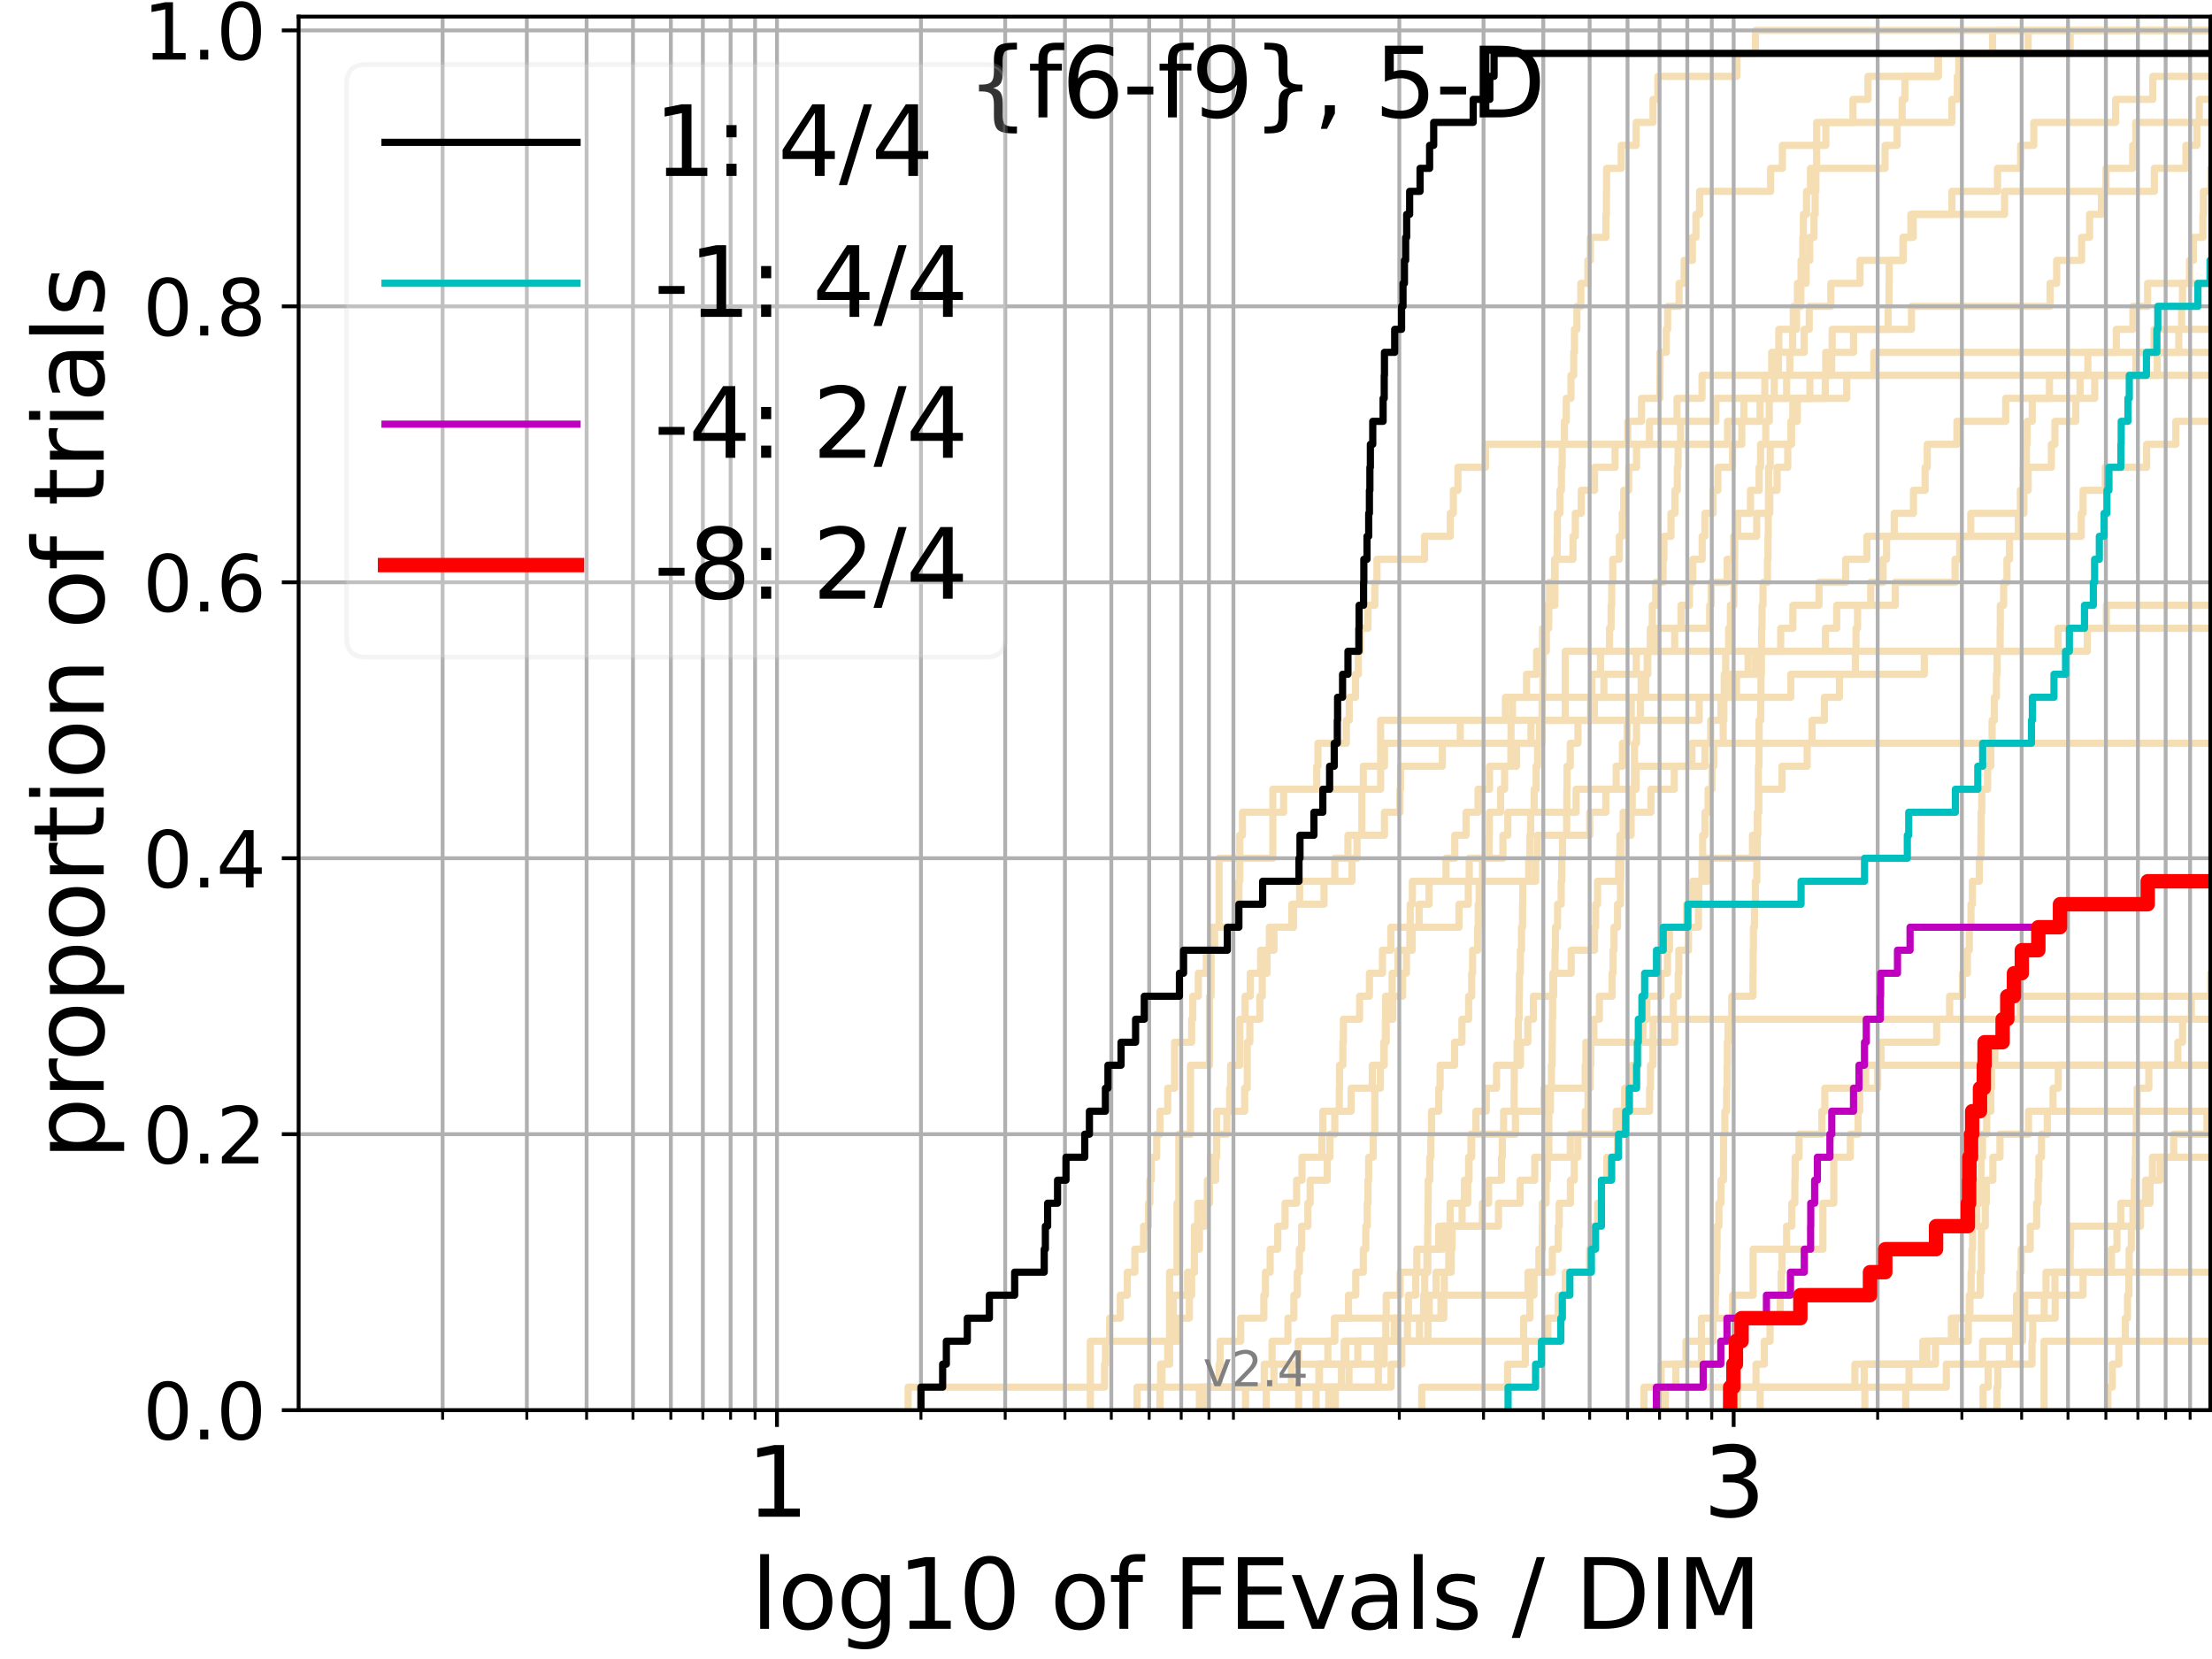 <?xml version="1.0" encoding="utf-8" standalone="no"?>
<!DOCTYPE svg PUBLIC "-//W3C//DTD SVG 1.1//EN"
  "http://www.w3.org/Graphics/SVG/1.1/DTD/svg11.dtd">
<svg height="345.6pt" version="1.1" viewBox="0 0 460.8 345.6" width="460.8pt" xmlns="http://www.w3.org/2000/svg" xmlns:xlink="http://www.w3.org/1999/xlink">
 <defs>
  <style type="text/css">*{stroke-linecap:butt;stroke-linejoin:round;}</style>
 </defs>
 <g id="figure_1">
  <g id="patch_1">
   <path d="M 0 345.6 
L 460.8 345.6 
L 460.8 0 
L 0 0 
z
" style="fill:#ffffff;"/>
  </g>
  <g id="axes_1">
   <g id="patch_2">
    <path d="M 62.208 293.76 
L 460.8 293.76 
L 460.8 3.456 
L 62.208 3.456 
z
" style="fill:#ffffff;"/>
   </g>
   <g id="line2d_1">
    <path clip-path="url(#p07864b9e7c)" d="M 274.17 293.76 
L 274.17 288.97 
L 274.874 288.97 
L 274.874 284.179 
L 276.618 284.179 
L 276.618 279.389 
L 278 279.389 
L 278 274.598 
L 280.915 274.598 
L 280.915 269.808 
L 282.435 269.808 
L 282.435 265.017 
L 284.007 265.017 
L 284.007 260.227 
L 284.519 260.227 
L 284.519 255.436 
L 284.823 255.436 
L 284.823 250.646 
L 284.974 250.646 
L 284.974 245.855 
L 285.125 245.855 
L 285.125 241.065 
L 286.067 241.065 
L 286.067 236.274 
L 286.409 236.274 
L 286.409 231.484 
L 286.409 231.484 
L 286.409 226.693 
L 287.562 226.693 
L 287.562 221.903 
L 288.36 221.903 
L 288.36 217.112 
L 288.592 217.112 
L 288.592 212.322 
L 288.639 212.322 
L 288.639 207.531 
L 290.004 207.531 
L 290.004 202.741 
L 291.241 202.741 
L 291.241 197.95 
L 293.695 197.95 
L 293.695 193.16 
L 303.94 193.16 
L 303.94 188.369 
L 305.877 188.369 
L 305.877 183.579 
L 306.062 183.579 
L 306.062 178.788 
L 313.094 178.788 
L 313.094 173.998 
L 314.107 173.998 
L 314.107 169.207 
L 328.33 169.207 
L 328.33 164.417 
L 340.84 164.417 
L 340.84 159.626 
L 355.175 159.626 
L 355.175 154.836 
L 355.175 154.836 
L 355.175 154.836 
L 460.8 154.836 
" style="fill:none;stroke:#f5deb3;stroke-linecap:square;stroke-width:1.5;"/>
   </g>
   <g id="line2d_2">
    <path clip-path="url(#p07864b9e7c)" d="M 425.816 293.76 
L 425.816 279.389 
L 461.8 279.389 
" style="fill:none;stroke:#f5deb3;stroke-linecap:square;stroke-width:1.5;"/>
   </g>
   <g id="line2d_3">
    <path clip-path="url(#p07864b9e7c)" d="M 189.175 293.76 
L 189.175 288.97 
L 230.099 288.97 
L 230.099 284.179 
L 230.278 284.179 
L 230.278 279.389 
L 231.159 279.389 
L 231.159 274.598 
L 233.37 274.598 
L 233.37 269.808 
L 234.838 269.808 
L 234.838 265.017 
L 236.411 265.017 
L 236.411 260.227 
L 238.228 260.227 
L 238.228 255.436 
L 239.253 255.436 
L 239.253 250.646 
L 239.541 250.646 
L 239.541 245.855 
L 239.828 245.855 
L 239.828 241.065 
L 240.956 241.065 
L 240.956 236.274 
L 241.646 236.274 
L 241.646 231.484 
L 243.259 231.484 
L 243.259 226.693 
L 244.686 226.693 
L 244.686 221.903 
L 244.686 221.903 
L 244.686 217.112 
L 248.239 217.112 
L 248.239 212.322 
L 248.473 212.322 
L 248.473 207.531 
L 249.627 207.531 
L 249.627 202.741 
L 251.303 202.741 
L 251.303 197.95 
L 253.021 197.95 
L 253.021 193.16 
L 257.801 193.16 
L 257.801 188.369 
L 258.083 188.369 
L 258.083 183.579 
L 258.27 183.579 
L 258.27 178.788 
L 258.27 178.788 
L 258.27 173.998 
L 258.826 173.998 
L 258.826 169.207 
L 267.402 169.207 
L 267.402 164.417 
L 274.299 164.417 
L 274.299 159.626 
L 274.556 159.626 
L 274.556 154.836 
L 280.47 154.836 
L 280.47 150.045 
L 281.08 150.045 
L 281.08 145.255 
L 282.382 145.255 
L 282.382 140.464 
L 282.966 140.464 
L 282.966 135.674 
L 283.385 135.674 
L 283.385 130.883 
L 284.974 130.883 
L 284.974 126.093 
L 286.409 126.093 
L 286.409 121.302 
L 286.845 121.302 
L 286.845 116.512 
L 296.752 116.512 
L 296.752 111.721 
L 302.117 111.721 
L 302.117 106.931 
L 302.755 106.931 
L 302.755 102.14 
L 303.712 102.14 
L 303.712 97.35 
L 309.45 97.35 
L 309.45 92.559 
L 343.614 92.559 
L 343.614 87.769 
L 349.355 87.769 
L 349.355 82.978 
L 354.564 82.978 
L 354.564 78.188 
L 381.568 78.188 
L 381.568 73.397 
L 381.676 73.397 
L 381.676 68.607 
L 398.198 68.607 
L 398.198 63.816 
L 427.072 63.816 
L 427.072 59.026 
L 428.443 59.026 
L 428.443 54.235 
L 433.635 54.235 
L 433.635 49.445 
L 435.296 49.445 
L 435.296 44.654 
L 437.769 44.654 
L 437.769 39.864 
L 438.725 39.864 
L 438.725 35.073 
L 444.286 35.073 
L 444.286 30.283 
L 444.918 30.283 
L 444.918 25.492 
L 444.918 25.492 
L 444.918 25.492 
L 460.8 25.492 
" style="fill:none;stroke:#f5deb3;stroke-linecap:square;stroke-width:1.5;"/>
   </g>
   <g id="line2d_4">
    <path clip-path="url(#p07864b9e7c)" d="M 241.646 293.76 
L 241.646 288.97 
L 287.133 288.97 
L 287.133 284.179 
L 288.36 284.179 
L 288.36 279.389 
L 295.704 279.389 
L 295.704 274.598 
L 296.56 274.598 
L 296.56 269.808 
L 296.79 269.808 
L 296.79 265.017 
L 297.247 265.017 
L 297.247 260.227 
L 297.399 260.227 
L 297.399 255.436 
L 297.474 255.436 
L 297.474 250.646 
L 297.512 250.646 
L 297.512 245.855 
L 297.849 245.855 
L 297.849 241.065 
L 298.073 241.065 
L 298.073 236.274 
L 298.222 236.274 
L 298.222 231.484 
L 299.715 231.484 
L 299.715 226.693 
L 300 226.693 
L 300 221.903 
L 303.021 221.903 
L 303.021 217.112 
L 304.553 217.112 
L 304.553 212.322 
L 305.939 212.322 
L 305.939 207.531 
L 306.585 207.531 
L 306.585 202.741 
L 306.768 202.741 
L 306.768 197.95 
L 307.819 197.95 
L 307.819 193.16 
L 307.938 193.16 
L 307.938 188.369 
L 308.144 188.369 
L 308.144 183.579 
L 308.846 183.579 
L 308.846 178.788 
L 310.215 178.788 
L 310.215 173.998 
L 310.271 173.998 
L 310.271 169.207 
L 312.592 169.207 
L 312.592 164.417 
L 313.434 164.417 
L 313.434 159.626 
L 314.744 159.626 
L 314.744 154.836 
L 314.769 154.836 
L 314.769 150.045 
L 315.072 150.045 
L 315.072 145.255 
L 318.007 145.255 
L 318.007 140.464 
L 320.091 140.464 
L 320.091 135.674 
L 321.346 135.674 
L 321.346 130.883 
L 322.63 130.883 
L 322.63 126.093 
L 323.918 126.093 
L 323.918 121.302 
L 323.958 121.302 
L 323.958 116.512 
L 327.678 116.512 
L 327.678 111.721 
L 328.163 111.721 
L 328.163 106.931 
L 329.406 106.931 
L 329.406 102.14 
L 332.164 102.14 
L 332.164 97.35 
L 336.444 97.35 
L 336.444 92.559 
L 339.103 92.559 
L 339.103 87.769 
L 341.96 87.769 
L 341.96 82.978 
L 345.778 82.978 
L 345.778 78.188 
L 345.803 78.188 
L 345.803 73.397 
L 347.115 73.397 
L 347.115 68.607 
L 347.402 68.607 
L 347.402 63.816 
L 349.785 63.816 
L 349.785 59.026 
L 350.83 59.026 
L 350.83 54.235 
L 352.553 54.235 
L 352.553 49.445 
L 353.296 49.445 
L 353.296 44.654 
L 354.058 44.654 
L 354.058 39.864 
L 368.854 39.864 
L 368.854 35.073 
L 371.298 35.073 
L 371.298 30.283 
L 380.358 30.283 
L 380.358 25.492 
L 386.008 25.492 
L 386.008 20.702 
L 389.129 20.702 
L 389.129 15.911 
L 403.789 15.911 
L 403.789 11.121 
L 415.084 11.121 
L 415.084 6.33 
L 415.084 6.33 
L 415.084 6.33 
L 460.8 6.33 
" style="fill:none;stroke:#f5deb3;stroke-linecap:square;stroke-width:1.5;"/>
   </g>
   <g id="line2d_5"/>
   <g id="line2d_6"/>
   <g id="line2d_7">
    <path clip-path="url(#p07864b9e7c)" d="M 278.177 293.76 
L 278.177 288.97 
L 281.025 288.97 
L 281.025 284.179 
L 282.86 284.179 
L 282.86 279.389 
L 317.393 279.389 
L 317.393 274.598 
L 318.705 274.598 
L 318.705 269.808 
L 319.551 269.808 
L 319.551 265.017 
L 320.58 265.017 
L 320.58 260.227 
L 321.281 260.227 
L 321.281 255.436 
L 321.325 255.436 
L 321.325 250.646 
L 322.078 250.646 
L 322.078 245.855 
L 322.334 245.855 
L 322.334 241.065 
L 322.651 241.065 
L 322.651 236.274 
L 322.651 236.274 
L 322.651 231.484 
L 322.987 231.484 
L 322.987 226.693 
L 323.195 226.693 
L 323.195 221.903 
L 323.341 221.903 
L 323.341 217.112 
L 323.382 217.112 
L 323.382 212.322 
L 323.444 212.322 
L 323.444 207.531 
L 323.651 207.531 
L 323.651 202.741 
L 323.938 202.741 
L 323.938 197.95 
L 324.02 197.95 
L 324.02 193.16 
L 324.467 193.16 
L 324.467 188.369 
L 325.228 188.369 
L 325.228 183.579 
L 325.346 183.579 
L 325.346 178.788 
L 325.505 178.788 
L 325.505 173.998 
L 326.364 173.998 
L 326.364 169.207 
L 326.403 169.207 
L 326.403 164.417 
L 326.441 164.417 
L 326.441 159.626 
L 327.112 159.626 
L 327.112 154.836 
L 328.716 154.836 
L 328.716 150.045 
L 331.362 150.045 
L 331.362 145.255 
L 331.603 145.255 
L 331.603 140.464 
L 333.415 140.464 
L 333.415 135.674 
L 335.295 135.674 
L 335.295 130.883 
L 335.624 130.883 
L 335.624 126.093 
L 335.749 126.093 
L 335.749 121.302 
L 335.967 121.302 
L 335.967 116.512 
L 337.339 116.512 
L 337.339 111.721 
L 337.95 111.721 
L 337.95 106.931 
L 338.244 106.931 
L 338.244 102.14 
L 339.275 102.14 
L 339.275 97.35 
L 340.922 97.35 
L 340.922 92.559 
L 359.87 92.559 
L 359.87 87.769 
L 363.272 87.769 
L 363.272 82.978 
L 367.635 82.978 
L 367.635 78.188 
L 369.078 78.188 
L 369.078 73.397 
L 375.837 73.397 
L 375.837 68.607 
L 376.902 68.607 
L 376.902 63.816 
L 381.395 63.816 
L 381.395 59.026 
L 387.484 59.026 
L 387.484 54.235 
L 396.503 54.235 
L 396.503 49.445 
L 398.066 49.445 
L 398.066 44.654 
L 406.619 44.654 
L 406.619 39.864 
L 416.125 39.864 
L 416.125 35.073 
L 420.927 35.073 
L 420.927 30.283 
L 423.674 30.283 
L 423.674 25.492 
L 440.725 25.492 
L 440.725 20.702 
L 448.462 20.702 
L 448.462 15.911 
L 461.8 15.911 
" style="fill:none;stroke:#f5deb3;stroke-linecap:square;stroke-width:1.5;"/>
   </g>
   <g id="line2d_8">
    <path clip-path="url(#p07864b9e7c)" d="M 416.003 293.76 
L 416.003 288.97 
L 416.188 288.97 
L 416.188 284.179 
L 418.567 284.179 
L 418.567 279.389 
L 419.893 279.389 
L 419.893 274.598 
L 420.07 274.598 
L 420.07 269.808 
L 420.788 269.808 
L 420.788 265.017 
L 421.044 265.017 
L 421.044 260.227 
L 422.933 260.227 
L 422.933 255.436 
L 424.274 255.436 
L 424.274 250.646 
L 424.581 250.646 
L 424.581 245.855 
L 424.742 245.855 
L 424.742 241.065 
L 425.281 241.065 
L 425.281 236.274 
L 426.491 236.274 
L 426.491 231.484 
L 461.8 231.484 
" style="fill:none;stroke:#f5deb3;stroke-linecap:square;stroke-width:1.5;"/>
   </g>
   <g id="line2d_9">
    <path clip-path="url(#p07864b9e7c)" d="M 249.854 293.76 
L 249.854 288.97 
L 269.032 288.97 
L 269.032 284.179 
L 280.021 284.179 
L 280.021 279.389 
L 297.474 279.389 
L 297.474 274.598 
L 300.178 274.598 
L 300.178 269.808 
L 300.88 269.808 
L 300.88 265.017 
L 301.811 265.017 
L 301.811 260.227 
L 301.981 260.227 
L 301.981 255.436 
L 308.817 255.436 
L 308.817 250.646 
L 310.103 250.646 
L 310.103 245.855 
L 312.804 245.855 
L 312.804 241.065 
L 312.963 241.065 
L 312.963 236.274 
L 313.225 236.274 
L 313.225 231.484 
L 315.422 231.484 
L 315.422 226.693 
L 315.446 226.693 
L 315.446 221.903 
L 316.04 221.903 
L 316.04 217.112 
L 316.284 217.112 
L 316.284 212.322 
L 316.455 212.322 
L 316.455 207.531 
L 316.528 207.531 
L 316.528 202.741 
L 316.722 202.741 
L 316.722 197.95 
L 316.962 197.95 
L 316.962 193.16 
L 317.178 193.16 
L 317.178 188.369 
L 317.226 188.369 
L 317.226 183.579 
L 318.45 183.579 
L 318.45 178.788 
L 318.705 178.788 
L 318.705 173.998 
L 318.866 173.998 
L 318.866 169.207 
L 319.596 169.207 
L 319.596 164.417 
L 320.001 164.417 
L 320.001 159.626 
L 320.314 159.626 
L 320.314 154.836 
L 321.216 154.836 
L 321.216 150.045 
L 321.259 150.045 
L 321.259 145.255 
L 321.411 145.255 
L 321.411 140.464 
L 321.455 140.464 
L 321.455 135.674 
L 322.121 135.674 
L 322.121 130.883 
L 322.313 130.883 
L 322.313 126.093 
L 322.798 126.093 
L 322.798 121.302 
L 323.856 121.302 
L 323.856 116.512 
L 324.386 116.512 
L 324.386 111.721 
L 324.426 111.721 
L 324.426 106.931 
L 324.969 106.931 
L 324.969 102.14 
L 325.267 102.14 
L 325.267 97.35 
L 325.445 97.35 
L 325.445 92.559 
L 325.897 92.559 
L 325.897 87.769 
L 326.286 87.769 
L 326.286 82.978 
L 327.263 82.978 
L 327.263 78.188 
L 327.828 78.188 
L 327.828 73.397 
L 327.996 73.397 
L 327.996 68.607 
L 328.496 68.607 
L 328.496 63.816 
L 329.316 63.816 
L 329.316 59.026 
L 330.79 59.026 
L 330.79 54.235 
L 331.293 54.235 
L 331.293 49.445 
L 334.534 49.445 
L 334.534 44.654 
L 334.646 44.654 
L 334.646 39.864 
L 334.677 39.864 
L 334.677 35.073 
L 337.727 35.073 
L 337.727 30.283 
L 340.84 30.283 
L 340.84 25.492 
L 344.36 25.492 
L 344.36 20.702 
L 345.369 20.702 
L 345.369 15.911 
L 361.822 15.911 
L 361.822 11.121 
L 365.692 11.121 
L 365.692 6.33 
L 365.692 6.33 
L 365.692 6.33 
L 460.8 6.33 
" style="fill:none;stroke:#f5deb3;stroke-linecap:square;stroke-width:1.5;"/>
   </g>
   <g id="line2d_10">
    <path clip-path="url(#p07864b9e7c)" d="M 388.48 293.76 
L 388.48 288.97 
L 405.456 288.97 
L 405.456 284.179 
L 413.02 284.179 
L 413.02 279.389 
L 421.338 279.389 
L 421.338 274.598 
L 428.125 274.598 
L 428.125 269.808 
L 433.938 269.808 
L 433.938 265.017 
L 439.857 265.017 
L 439.857 260.227 
L 441.002 260.227 
L 441.002 255.436 
L 441.804 255.436 
L 441.804 250.646 
L 447.887 250.646 
L 447.887 245.855 
L 450.005 245.855 
L 450.005 241.065 
L 461.8 241.065 
" style="fill:none;stroke:#f5deb3;stroke-linecap:square;stroke-width:1.5;"/>
   </g>
   <g id="line2d_11">
    <path clip-path="url(#p07864b9e7c)" d="M 251.303 293.76 
L 251.303 288.97 
L 289.779 288.97 
L 289.779 284.179 
L 292.017 284.179 
L 292.017 279.389 
L 293.198 279.389 
L 293.198 274.598 
L 297.737 274.598 
L 297.737 269.808 
L 299.174 269.808 
L 299.174 265.017 
L 302.319 265.017 
L 302.319 260.227 
L 302.488 260.227 
L 302.488 255.436 
L 304.585 255.436 
L 304.585 250.646 
L 305.062 250.646 
L 305.062 245.855 
L 306.031 245.855 
L 306.031 241.065 
L 306.585 241.065 
L 306.585 236.274 
L 315.695 236.274 
L 315.695 231.484 
L 321.628 231.484 
L 321.628 226.693 
L 330.228 226.693 
L 330.228 221.903 
L 330.369 221.903 
L 330.369 217.112 
L 348.886 217.112 
L 348.886 212.322 
L 461.8 212.322 
" style="fill:none;stroke:#f5deb3;stroke-linecap:square;stroke-width:1.5;"/>
   </g>
   <g id="line2d_12">
    <path clip-path="url(#p07864b9e7c)" d="M 236.873 293.76 
L 236.873 288.97 
L 242.055 288.97 
L 242.055 284.179 
L 243.653 284.179 
L 243.653 279.389 
L 244.43 279.389 
L 244.43 274.598 
L 244.43 274.598 
L 244.43 269.808 
L 247.408 269.808 
L 247.408 265.017 
L 248.823 265.017 
L 248.823 260.227 
L 248.823 260.227 
L 248.823 255.436 
L 249.513 255.436 
L 249.513 250.646 
L 251.521 250.646 
L 251.521 245.855 
L 252.17 245.855 
L 252.17 241.065 
L 253.44 241.065 
L 253.44 236.274 
L 253.44 236.274 
L 253.44 231.484 
L 259.284 231.484 
L 259.284 226.693 
L 259.827 226.693 
L 259.827 221.903 
L 259.827 221.903 
L 259.827 217.112 
L 260.364 217.112 
L 260.364 212.322 
L 262.446 212.322 
L 262.446 207.531 
L 262.951 207.531 
L 262.951 202.741 
L 263.944 202.741 
L 263.944 197.95 
L 265.392 197.95 
L 265.392 193.16 
L 269.466 193.16 
L 269.466 188.369 
L 270.743 188.369 
L 270.743 183.579 
L 278.059 183.579 
L 278.059 178.788 
L 280.804 178.788 
L 280.804 173.998 
L 283.697 173.998 
L 283.697 169.207 
L 283.697 169.207 
L 283.697 164.417 
L 284.007 164.417 
L 284.007 159.626 
L 288.407 159.626 
L 288.407 154.836 
L 320.69 154.836 
L 320.69 150.045 
L 332.131 150.045 
L 332.131 145.255 
L 373.055 145.255 
L 373.055 140.464 
L 400.865 140.464 
L 400.865 135.674 
L 434.822 135.674 
L 434.822 130.883 
L 438.798 130.883 
L 438.798 126.093 
L 461.8 126.093 
" style="fill:none;stroke:#f5deb3;stroke-linecap:square;stroke-width:1.5;"/>
   </g>
   <g id="line2d_13">
    <path clip-path="url(#p07864b9e7c)" d="M 342.469 293.76 
L 342.469 288.97 
L 346.037 288.97 
L 346.037 284.179 
L 354.433 284.179 
L 354.433 279.389 
L 354.433 279.389 
L 354.433 274.598 
L 360.944 274.598 
L 360.944 269.808 
L 365.206 269.808 
L 365.206 265.017 
L 365.206 265.017 
L 365.206 260.227 
L 379.754 260.227 
L 379.754 255.436 
L 379.754 255.436 
L 379.754 250.646 
L 382.014 250.646 
L 382.014 245.855 
L 382.014 245.855 
L 382.014 241.065 
L 385.454 241.065 
L 385.454 236.274 
L 387.063 236.274 
L 387.063 231.484 
L 387.413 231.484 
L 387.413 226.693 
L 391.153 226.693 
L 391.153 221.903 
L 391.153 221.903 
L 391.153 221.903 
L 460.8 221.903 
" style="fill:none;stroke:#f5deb3;stroke-linecap:square;stroke-width:1.5;"/>
   </g>
   <g id="line2d_14">
    <path clip-path="url(#p07864b9e7c)" d="M 270.533 293.76 
L 270.533 288.97 
L 274.747 288.97 
L 274.747 284.179 
L 286.941 284.179 
L 286.941 279.389 
L 290.45 279.389 
L 290.45 274.598 
L 293.406 274.598 
L 293.406 269.808 
L 294.912 269.808 
L 294.912 265.017 
L 297.436 265.017 
L 297.436 260.227 
L 300.6 260.227 
L 300.6 255.436 
L 302.083 255.436 
L 302.083 250.646 
L 305.752 250.646 
L 305.752 245.855 
L 305.939 245.855 
L 305.939 241.065 
L 306.432 241.065 
L 306.432 236.274 
L 307.461 236.274 
L 307.461 231.484 
L 309.621 231.484 
L 309.621 226.693 
L 311.76 226.693 
L 311.76 221.903 
L 316.746 221.903 
L 316.746 217.112 
L 318.264 217.112 
L 318.264 212.322 
L 319.437 212.322 
L 319.437 207.531 
L 323.486 207.531 
L 323.486 202.741 
L 327.301 202.741 
L 327.301 197.95 
L 332.164 197.95 
L 332.164 193.16 
L 332.401 193.16 
L 332.401 188.369 
L 332.802 188.369 
L 332.802 183.579 
L 337.188 183.579 
L 337.188 178.788 
L 337.459 178.788 
L 337.459 173.998 
L 338.127 173.998 
L 338.127 169.207 
L 343.924 169.207 
L 343.924 164.417 
L 348.783 164.417 
L 348.783 159.626 
L 352.458 159.626 
L 352.458 154.836 
L 356.371 154.836 
L 356.371 150.045 
L 358.52 150.045 
L 358.52 145.255 
L 361.737 145.255 
L 361.737 140.464 
L 364.161 140.464 
L 364.161 135.674 
L 370.947 135.674 
L 370.947 130.883 
L 373.494 130.883 
L 373.494 126.093 
L 378.935 126.093 
L 378.935 121.302 
L 384.486 121.302 
L 384.486 116.512 
L 388.902 116.512 
L 388.902 111.721 
L 433.558 111.721 
L 433.558 106.931 
L 433.944 106.931 
L 433.944 102.14 
L 438.575 102.14 
L 438.575 97.35 
L 447.182 97.35 
L 447.182 92.559 
L 453.258 92.559 
L 453.258 87.769 
L 453.258 87.769 
L 453.258 87.769 
L 460.8 87.769 
" style="fill:none;stroke:#f5deb3;stroke-linecap:square;stroke-width:1.5;"/>
   </g>
   <g id="line2d_15">
    <path clip-path="url(#p07864b9e7c)" style="fill:none;stroke:#f5deb3;stroke-linecap:square;stroke-width:1.5;"/>
   </g>
   <g id="line2d_16">
    <path clip-path="url(#p07864b9e7c)" d="M 413.116 293.76 
L 413.116 288.97 
L 414.154 288.97 
L 414.154 284.179 
L 423.303 284.179 
L 423.303 279.389 
L 423.461 279.389 
L 423.461 274.598 
L 425.847 274.598 
L 425.847 269.808 
L 426.222 269.808 
L 426.222 265.017 
L 431.259 265.017 
L 431.259 260.227 
L 431.336 260.227 
L 431.336 255.436 
L 445.9 255.436 
L 445.9 250.646 
L 446.951 250.646 
L 446.951 245.855 
L 448.386 245.855 
L 448.386 241.065 
L 452.82 241.065 
L 452.82 236.274 
L 459.748 236.274 
L 459.748 231.484 
L 461.8 231.484 
" style="fill:none;stroke:#f5deb3;stroke-linecap:square;stroke-width:1.5;"/>
   </g>
   <g id="line2d_17">
    <path clip-path="url(#p07864b9e7c)" d="M 346.839 293.76 
L 346.839 288.97 
L 365.808 288.97 
L 365.808 284.179 
L 367.538 284.179 
L 367.538 279.389 
L 368.738 279.389 
L 368.738 274.598 
L 370.843 274.598 
L 370.843 269.808 
L 371.057 269.808 
L 371.057 265.017 
L 371.229 265.017 
L 371.229 260.227 
L 372.185 260.227 
L 372.185 255.436 
L 373.272 255.436 
L 373.272 250.646 
L 373.895 250.646 
L 373.895 245.855 
L 373.96 245.855 
L 373.96 241.065 
L 374.77 241.065 
L 374.77 236.274 
L 379.522 236.274 
L 379.522 231.484 
L 380.141 231.484 
L 380.141 226.693 
L 388.65 226.693 
L 388.65 221.903 
L 391.862 221.903 
L 391.862 217.112 
L 403.442 217.112 
L 403.442 212.322 
L 406.144 212.322 
L 406.144 207.531 
L 408.811 207.531 
L 408.811 202.741 
L 409.841 202.741 
L 409.841 197.95 
L 410.252 197.95 
L 410.252 193.16 
L 410.59 193.16 
L 410.59 188.369 
L 410.89 188.369 
L 410.89 183.579 
L 412.338 183.579 
L 412.338 178.788 
L 412.663 178.788 
L 412.663 173.998 
L 412.695 173.998 
L 412.695 169.207 
L 412.839 169.207 
L 412.839 164.417 
L 414.054 164.417 
L 414.054 159.626 
L 414.725 159.626 
L 414.725 154.836 
L 414.995 154.836 
L 414.995 150.045 
L 415.464 150.045 
L 415.464 145.255 
L 415.893 145.255 
L 415.893 140.464 
L 416.037 140.464 
L 416.037 135.674 
L 416.668 135.674 
L 416.668 130.883 
L 416.699 130.883 
L 416.699 126.093 
L 417.403 126.093 
L 417.403 121.302 
L 418.089 121.302 
L 418.089 116.512 
L 418.615 116.512 
L 418.615 111.721 
L 420.455 111.721 
L 420.455 106.931 
L 420.879 106.931 
L 420.879 102.14 
L 421.495 102.14 
L 421.495 97.35 
L 422.139 97.35 
L 422.139 92.559 
L 422.286 92.559 
L 422.286 87.769 
L 423.352 87.769 
L 423.352 82.978 
L 426.938 82.978 
L 426.938 78.188 
L 449.391 78.188 
L 449.391 73.397 
L 453.884 73.397 
L 453.884 68.607 
L 454.47 68.607 
L 454.47 63.816 
L 454.647 63.816 
L 454.647 59.026 
L 456.108 59.026 
L 456.108 54.235 
L 456.929 54.235 
L 456.929 49.445 
L 458.9 49.445 
L 458.9 44.654 
L 459.015 44.654 
L 459.015 39.864 
L 460.566 39.864 
L 460.566 35.073 
L 461.061 35.073 
L 461.061 30.283 
L 461.8 30.283 
" style="fill:none;stroke:#f5deb3;stroke-linecap:square;stroke-width:1.5;"/>
   </g>
   <g id="line2d_18">
    <path clip-path="url(#p07864b9e7c)" d="M 241.646 293.76 
L 241.646 288.97 
L 241.783 288.97 
L 241.783 284.179 
L 243.259 284.179 
L 243.259 279.389 
L 245.446 279.389 
L 245.446 274.598 
L 247.766 274.598 
L 247.766 269.808 
L 248.239 269.808 
L 248.239 265.017 
L 248.823 265.017 
L 248.823 260.227 
L 249.854 260.227 
L 249.854 255.436 
L 250.973 255.436 
L 250.973 250.646 
L 251.955 250.646 
L 251.955 245.855 
L 253.231 245.855 
L 253.231 241.065 
L 253.44 241.065 
L 253.44 236.274 
L 255.577 236.274 
L 255.577 231.484 
L 256.168 231.484 
L 256.168 226.693 
L 256.363 226.693 
L 256.363 221.903 
L 258.27 221.903 
L 258.27 217.112 
L 258.27 217.112 
L 258.27 212.322 
L 259.375 212.322 
L 259.375 207.531 
L 260.453 207.531 
L 260.453 202.741 
L 262.615 202.741 
L 262.615 197.95 
L 264.432 197.95 
L 264.432 193.16 
L 269.105 193.16 
L 269.105 188.369 
L 275.817 188.369 
L 275.817 183.579 
L 281.627 183.579 
L 281.627 178.788 
L 282.701 178.788 
L 282.701 173.998 
L 288.407 173.998 
L 288.407 169.207 
L 291.631 169.207 
L 291.631 164.417 
L 291.76 164.417 
L 291.76 159.626 
L 300.46 159.626 
L 300.46 154.836 
L 304.199 154.836 
L 304.199 150.045 
L 313.616 150.045 
L 313.616 145.255 
L 334.115 145.255 
L 334.115 140.464 
L 340.867 140.464 
L 340.867 135.674 
L 348.863 135.674 
L 348.863 130.883 
L 350.188 130.883 
L 350.188 126.093 
L 351.947 126.093 
L 351.947 121.302 
L 352.638 121.302 
L 352.638 116.512 
L 354.595 116.512 
L 354.595 111.721 
L 355.155 111.721 
L 355.155 106.931 
L 356.88 106.931 
L 356.88 102.14 
L 357.862 102.14 
L 357.862 97.35 
L 360.926 97.35 
L 360.926 92.559 
L 362.849 92.559 
L 362.849 87.769 
L 366.655 87.769 
L 366.655 82.978 
L 384.702 82.978 
L 384.702 78.188 
L 384.702 78.188 
L 384.702 78.188 
L 460.8 78.188 
" style="fill:none;stroke:#f5deb3;stroke-linecap:square;stroke-width:1.5;"/>
   </g>
   <g id="line2d_19">
    <path clip-path="url(#p07864b9e7c)" d="M 396.994 293.76 
L 396.994 288.97 
L 397.68 288.97 
L 397.68 284.179 
L 401.38 284.179 
L 401.38 279.389 
L 406.504 279.389 
L 406.504 274.598 
L 410.243 274.598 
L 410.243 269.808 
L 412.526 269.808 
L 412.526 265.017 
L 412.763 265.017 
L 412.766 255.436 
L 413.565 255.436 
L 413.565 250.646 
L 413.781 250.646 
L 413.781 245.855 
L 415.154 245.855 
L 415.154 241.065 
L 416.632 241.065 
L 416.632 236.274 
L 422.574 236.274 
L 422.574 231.484 
L 427.683 231.484 
L 427.683 226.693 
L 428.772 226.693 
L 428.772 221.903 
L 453.686 221.903 
L 453.686 217.112 
L 454.667 217.112 
L 454.667 212.322 
L 456.498 212.322 
L 456.498 207.531 
L 460.537 207.531 
L 460.537 202.741 
L 461.8 202.741 
L 461.8 202.741 
" style="fill:none;stroke:#f5deb3;stroke-linecap:square;stroke-width:1.5;"/>
   </g>
   <g id="line2d_20">
    <path clip-path="url(#p07864b9e7c)" d="M 259.466 293.76 
L 259.466 288.97 
L 263.367 288.97 
L 263.367 284.179 
L 264.995 284.179 
L 264.995 279.389 
L 268.299 279.389 
L 268.299 274.598 
L 269.538 274.598 
L 269.538 269.808 
L 270.251 269.808 
L 270.251 265.017 
L 270.673 265.017 
L 270.673 260.227 
L 271.161 260.227 
L 271.161 255.436 
L 272.457 255.436 
L 272.457 250.646 
L 272.925 250.646 
L 272.925 245.855 
L 276.496 245.855 
L 276.496 241.065 
L 277.043 241.065 
L 277.043 236.274 
L 278.059 236.274 
L 278.059 231.484 
L 278.993 231.484 
L 278.993 226.693 
L 279.051 226.693 
L 279.051 221.903 
L 279.738 221.903 
L 279.738 217.112 
L 279.852 217.112 
L 279.852 212.322 
L 283.228 212.322 
L 283.228 207.531 
L 285.275 207.531 
L 285.275 202.741 
L 287.987 202.741 
L 287.987 197.95 
L 289.734 197.95 
L 289.734 193.16 
L 293.777 193.16 
L 293.777 188.369 
L 294.226 188.369 
L 294.226 183.579 
L 301.227 183.579 
L 301.227 178.788 
L 303.055 178.788 
L 303.055 173.998 
L 305.408 173.998 
L 305.408 169.207 
L 307.908 169.207 
L 307.908 164.417 
L 310.299 164.417 
L 310.299 159.626 
L 315.917 159.626 
L 315.917 154.836 
L 318.935 154.836 
L 318.935 150.045 
L 353.976 150.045 
L 353.976 145.255 
L 360.366 145.255 
L 360.366 140.464 
L 365.707 140.464 
L 365.707 135.674 
L 380.274 135.674 
L 380.274 130.883 
L 382.619 130.883 
L 382.619 126.093 
L 394.823 126.093 
L 394.823 121.302 
L 407.277 121.302 
L 407.277 116.512 
L 408.241 116.512 
L 408.241 111.721 
L 410.551 111.721 
L 410.551 106.931 
L 421.615 106.931 
L 421.615 102.14 
L 422.495 102.14 
L 422.495 97.35 
L 427.347 97.35 
L 427.347 92.559 
L 428.077 92.559 
L 428.077 87.769 
L 432.427 87.769 
L 432.427 82.978 
L 433.312 82.978 
L 433.312 78.188 
L 434.94 78.188 
L 434.94 73.397 
L 440.868 73.397 
L 440.868 68.607 
L 444.328 68.607 
L 444.328 63.816 
L 447.386 63.816 
L 447.386 59.026 
L 461.8 59.026 
" style="fill:none;stroke:#f5deb3;stroke-linecap:square;stroke-width:1.5;"/>
   </g>
   <g id="line2d_21"/>
   <g id="line2d_22">
    <path clip-path="url(#p07864b9e7c)" d="M 251.083 293.76 
L 251.083 288.97 
L 253.959 288.97 
L 253.959 284.179 
L 254.164 284.179 
L 254.164 279.389 
L 258.456 279.389 
L 258.456 274.598 
L 263.284 274.598 
L 263.284 269.808 
L 263.615 269.808 
L 263.615 265.017 
L 264.594 265.017 
L 264.594 260.227 
L 266.176 260.227 
L 266.176 255.436 
L 267.703 255.436 
L 267.703 250.646 
L 270.11 250.646 
L 270.11 245.855 
L 271.23 245.855 
L 271.23 241.065 
L 275.38 241.065 
L 275.38 236.274 
L 275.568 236.274 
L 275.568 231.484 
L 281.464 231.484 
L 281.464 226.693 
L 285.87 226.693 
L 285.87 221.903 
L 288.267 221.903 
L 288.267 217.112 
L 288.777 217.112 
L 288.777 212.322 
L 290.138 212.322 
L 290.138 207.531 
L 292.188 207.531 
L 292.188 202.741 
L 292.99 202.741 
L 292.99 197.95 
L 294.186 197.95 
L 294.186 193.16 
L 295.626 193.16 
L 295.626 188.369 
L 297.7 188.369 
L 297.7 183.579 
L 319.911 183.579 
L 319.911 178.788 
L 320.269 178.788 
L 320.269 173.998 
L 331.172 173.998 
L 331.172 169.207 
L 334.518 169.207 
L 334.518 164.417 
L 336.673 164.417 
L 336.673 159.626 
L 337.979 159.626 
L 337.979 154.836 
L 338.973 154.836 
L 338.973 150.045 
L 339.803 150.045 
L 339.803 145.255 
L 341.892 145.255 
L 341.892 140.464 
L 343.262 140.464 
L 343.262 135.674 
L 345.181 135.674 
L 345.181 130.883 
L 356.167 130.883 
L 356.167 126.093 
L 356.467 126.093 
L 356.467 121.302 
L 359.789 121.302 
L 359.789 116.512 
L 361.152 116.512 
L 361.152 111.721 
L 365.948 111.721 
L 365.948 106.931 
L 368.673 106.931 
L 368.673 102.14 
L 370.202 102.14 
L 370.202 97.35 
L 372.42 97.35 
L 372.42 92.559 
L 373.206 92.559 
L 373.206 87.769 
L 374.414 87.769 
L 374.414 82.978 
L 377.035 82.978 
L 377.035 78.188 
L 390.359 78.188 
L 390.359 73.397 
L 448.732 73.397 
L 448.732 68.607 
L 461.8 68.607 
" style="fill:none;stroke:#f5deb3;stroke-linecap:square;stroke-width:1.5;"/>
   </g>
   <g id="line2d_23">
    <path clip-path="url(#p07864b9e7c)" d="M 366.67 293.76 
L 366.67 288.97 
L 386.406 288.97 
L 386.406 284.179 
L 403.2 284.179 
L 403.2 279.389 
L 410.045 279.389 
L 410.045 274.598 
L 410.374 274.598 
L 410.374 269.808 
L 410.607 269.808 
L 410.607 265.017 
L 410.766 265.017 
L 410.766 260.227 
L 410.923 260.227 
L 410.923 255.436 
L 411.794 255.436 
L 411.794 250.646 
L 412.357 250.646 
L 412.357 245.855 
L 412.674 245.855 
L 412.674 241.065 
L 412.988 241.065 
L 412.988 236.274 
L 413.868 236.274 
L 413.868 231.484 
L 414.727 231.484 
L 414.727 226.693 
L 414.87 226.693 
L 414.87 221.903 
L 415.579 221.903 
L 415.579 217.112 
L 416.488 217.112 
L 416.488 212.322 
L 420.844 212.322 
L 420.844 207.531 
L 461.8 207.531 
" style="fill:none;stroke:#f5deb3;stroke-linecap:square;stroke-width:1.5;"/>
   </g>
   <g id="line2d_24">
    <path clip-path="url(#p07864b9e7c)" d="M 276.801 293.76 
L 276.801 288.97 
L 279.453 288.97 
L 279.453 284.179 
L 280.358 284.179 
L 280.358 279.389 
L 288.685 279.389 
L 288.685 274.598 
L 288.777 274.598 
L 288.777 269.808 
L 291.674 269.808 
L 291.674 265.017 
L 295.151 265.017 
L 295.151 260.227 
L 299.715 260.227 
L 299.715 255.436 
L 312.165 255.436 
L 312.165 250.646 
L 316.673 250.646 
L 316.673 245.855 
L 319.709 245.855 
L 319.709 241.065 
L 327.131 241.065 
L 327.131 236.274 
L 336.689 236.274 
L 336.689 231.484 
L 343.639 231.484 
L 343.639 226.693 
L 343.834 226.693 
L 343.834 221.903 
L 344.347 221.903 
L 344.347 217.112 
L 344.373 217.112 
L 344.373 212.322 
L 348.587 212.322 
L 348.587 207.531 
L 349.593 207.531 
L 349.593 202.741 
L 349.728 202.741 
L 349.728 197.95 
L 351.743 197.95 
L 351.743 193.16 
L 353.822 193.16 
L 353.822 188.369 
L 353.874 188.369 
L 353.874 183.579 
L 354.554 183.579 
L 354.554 178.788 
L 354.695 178.788 
L 354.695 173.998 
L 355.175 173.998 
L 355.175 169.207 
L 355.826 169.207 
L 355.826 164.417 
L 356.631 164.417 
L 356.631 159.626 
L 357.013 159.626 
L 357.013 154.836 
L 358.978 154.836 
L 358.978 150.045 
L 359.123 150.045 
L 359.123 145.255 
L 359.187 145.255 
L 359.187 140.464 
L 359.493 140.464 
L 359.493 135.674 
L 360.11 135.674 
L 360.11 130.883 
L 360.472 130.883 
L 360.472 126.093 
L 361.195 126.093 
L 361.195 121.302 
L 361.342 121.302 
L 361.342 116.512 
L 361.359 116.512 
L 361.359 111.721 
L 361.992 111.721 
L 361.992 106.931 
L 364.659 106.931 
L 364.659 102.14 
L 366.464 102.14 
L 366.464 97.35 
L 366.762 97.35 
L 366.762 92.559 
L 367.835 92.559 
L 367.835 87.769 
L 368.571 87.769 
L 368.571 82.978 
L 369.608 82.978 
L 369.608 78.188 
L 370.482 78.188 
L 370.482 73.397 
L 370.559 73.397 
L 370.559 68.607 
L 374.248 68.607 
L 374.248 63.816 
L 375.16 63.816 
L 375.16 59.026 
L 376.242 59.026 
L 376.242 54.235 
L 377.005 54.235 
L 377.005 49.445 
L 377.884 49.445 
L 377.884 44.654 
L 378.136 44.654 
L 378.136 39.864 
L 378.276 39.864 
L 378.276 35.073 
L 378.433 35.073 
L 378.433 30.283 
L 378.445 30.283 
L 378.445 25.492 
L 406.61 25.492 
L 406.61 20.702 
L 407.745 20.702 
L 407.745 15.911 
L 408.045 15.911 
L 408.045 11.121 
L 431.251 11.121 
L 431.251 6.33 
L 431.251 6.33 
L 431.251 6.33 
L 460.8 6.33 
" style="fill:none;stroke:#f5deb3;stroke-linecap:square;stroke-width:1.5;"/>
   </g>
   <g id="line2d_25">
    <path clip-path="url(#p07864b9e7c)" d="M 439.104 293.76 
L 439.104 288.97 
L 440.026 288.97 
L 440.026 284.179 
L 441.387 284.179 
L 441.387 279.389 
L 442.734 279.389 
L 442.734 274.598 
L 443.2 274.598 
L 443.2 269.808 
L 443.488 269.808 
L 443.488 265.017 
L 443.545 265.017 
L 443.545 260.227 
L 443.994 260.227 
L 443.994 255.436 
L 444.327 255.436 
L 444.327 250.646 
L 444.621 250.646 
L 444.621 245.855 
L 444.811 245.855 
L 444.811 241.065 
L 444.896 241.065 
L 444.896 236.274 
L 445.039 236.274 
L 445.039 231.484 
L 445.216 231.484 
L 445.216 226.693 
L 447.638 226.693 
L 447.638 221.903 
L 461.8 221.903 
" style="fill:none;stroke:#f5deb3;stroke-linecap:square;stroke-width:1.5;"/>
   </g>
   <g id="line2d_26">
    <path clip-path="url(#p07864b9e7c)" d="M 346.935 293.76 
L 346.935 288.97 
L 349.104 288.97 
L 349.104 284.179 
L 351.213 284.179 
L 351.213 279.389 
L 356.88 279.389 
L 356.88 274.598 
L 357.317 274.598 
L 357.317 269.808 
L 357.402 269.808 
L 357.402 265.017 
L 357.647 265.017 
L 357.647 260.227 
L 357.694 260.227 
L 357.694 255.436 
L 358.076 255.436 
L 358.076 250.646 
L 358.511 250.646 
L 358.511 245.855 
L 359.032 245.855 
L 359.032 241.065 
L 359.06 241.065 
L 359.06 236.274 
L 359.322 236.274 
L 359.322 231.484 
L 359.682 231.484 
L 359.682 226.693 
L 359.789 226.693 
L 359.789 221.903 
L 359.843 221.903 
L 359.843 217.112 
L 359.985 217.112 
L 359.985 212.322 
L 360.761 212.322 
L 360.761 207.531 
L 365.174 207.531 
L 365.174 202.741 
L 365.214 202.741 
L 365.214 197.95 
L 365.269 197.95 
L 365.269 193.16 
L 365.489 193.16 
L 365.489 188.369 
L 365.684 188.369 
L 365.684 183.579 
L 365.979 183.579 
L 365.979 178.788 
L 366.064 178.788 
L 366.064 173.998 
L 366.165 173.998 
L 366.165 169.207 
L 366.295 169.207 
L 366.295 164.417 
L 366.303 164.417 
L 366.303 159.626 
L 366.426 159.626 
L 366.426 154.836 
L 366.449 154.836 
L 366.449 150.045 
L 366.8 150.045 
L 366.8 145.255 
L 366.845 145.255 
L 366.845 140.464 
L 366.936 140.464 
L 366.936 135.674 
L 366.966 135.674 
L 366.966 130.883 
L 367.065 130.883 
L 367.065 126.093 
L 367.276 126.093 
L 367.276 121.302 
L 368.19 121.302 
L 368.19 116.512 
L 368.3 116.512 
L 368.3 111.721 
L 368.366 111.721 
L 368.366 106.931 
L 368.417 106.931 
L 368.417 102.14 
L 368.432 102.14 
L 368.432 97.35 
L 368.767 97.35 
L 368.767 92.559 
L 373.095 92.559 
L 373.095 87.769 
L 373.487 87.769 
L 373.487 82.978 
L 380.235 82.978 
L 380.235 78.188 
L 380.33 78.188 
L 380.33 73.397 
L 386.13 73.397 
L 386.13 68.607 
L 393.339 68.607 
L 393.339 63.816 
L 393.511 63.816 
L 393.511 59.026 
L 393.552 59.026 
L 393.552 54.235 
L 396.423 54.235 
L 396.423 49.445 
L 398.564 49.445 
L 398.564 44.654 
L 417.592 44.654 
L 417.592 39.864 
L 448.797 39.864 
L 448.797 35.073 
L 455.365 35.073 
L 455.365 30.283 
L 457.669 30.283 
L 457.669 25.492 
L 458.152 25.492 
L 458.152 20.702 
L 461.8 20.702 
" style="fill:none;stroke:#f5deb3;stroke-linecap:square;stroke-width:1.5;"/>
   </g>
   <g id="line2d_27">
    <path clip-path="url(#p07864b9e7c)" d="M 296.173 293.76 
L 296.173 288.97 
L 314.056 288.97 
L 314.056 284.179 
L 317.748 284.179 
L 317.748 279.389 
L 322.44 279.389 
L 322.44 274.598 
L 324.608 274.598 
L 324.608 269.808 
L 326.073 269.808 
L 326.073 265.017 
L 331.138 265.017 
L 331.138 260.227 
L 331.859 260.227 
L 331.859 255.436 
L 332.836 255.436 
L 332.836 250.646 
L 333.644 250.646 
L 333.644 245.855 
L 334.741 245.855 
L 334.741 241.065 
L 336.962 241.065 
L 336.962 236.274 
L 337.801 236.274 
L 337.801 231.484 
L 338.45 231.484 
L 338.45 226.693 
L 340.043 226.693 
L 340.043 221.903 
L 341.308 221.903 
L 341.308 217.112 
L 342.242 217.112 
L 342.242 212.322 
L 343.078 212.322 
L 343.078 207.531 
L 346 207.531 
L 346 202.741 
L 347.354 202.741 
L 347.354 197.95 
L 347.769 197.95 
L 347.769 193.16 
L 351.365 193.16 
L 351.365 188.369 
L 352.648 188.369 
L 352.648 183.579 
L 355.659 183.579 
L 355.659 178.788 
L 365.072 178.788 
L 365.072 173.998 
L 366.103 173.998 
L 366.103 169.207 
L 366.395 169.207 
L 366.395 164.417 
L 371.229 164.417 
L 371.229 159.626 
L 376.461 159.626 
L 376.461 154.836 
L 377.476 154.836 
L 377.476 150.045 
L 380.057 150.045 
L 380.057 145.255 
L 383.189 145.255 
L 383.189 140.464 
L 386.512 140.464 
L 386.512 135.674 
L 386.637 135.674 
L 386.637 130.883 
L 386.963 130.883 
L 386.963 126.093 
L 389.697 126.093 
L 389.697 121.302 
L 392.285 121.302 
L 392.285 116.512 
L 393.004 116.512 
L 393.004 111.721 
L 394.608 111.721 
L 394.608 106.931 
L 398.612 106.931 
L 398.612 102.14 
L 401.037 102.14 
L 401.037 97.35 
L 401.476 97.35 
L 401.476 92.559 
L 407.663 92.559 
L 407.663 87.769 
L 417.826 87.769 
L 417.826 82.978 
L 436.367 82.978 
L 436.367 78.188 
L 444.952 78.188 
L 444.952 73.397 
L 461.8 73.397 
" style="fill:none;stroke:#f5deb3;stroke-linecap:square;stroke-width:1.5;"/>
   </g>
   <g id="line2d_28">
    <path clip-path="url(#p07864b9e7c)" d="M 263.78 293.76 
L 263.78 288.97 
L 265.392 288.97 
L 265.392 284.179 
L 270.463 284.179 
L 270.463 279.389 
L 278.059 279.389 
L 278.059 274.598 
L 300.775 274.598 
L 300.775 269.808 
L 318.311 269.808 
L 318.311 265.017 
L 323.382 265.017 
L 323.382 260.227 
L 324.608 260.227 
L 324.608 255.436 
L 324.809 255.436 
L 324.809 250.646 
L 327.15 250.646 
L 327.15 245.855 
L 327.94 245.855 
L 327.94 241.065 
L 328.698 241.065 
L 328.698 236.274 
L 330.245 236.274 
L 330.245 231.484 
L 330.807 231.484 
L 330.807 226.693 
L 331.259 226.693 
L 331.259 221.903 
L 331.397 221.903 
L 331.397 217.112 
L 332.029 217.112 
L 332.029 212.322 
L 333.184 212.322 
L 333.184 207.531 
L 335.827 207.531 
L 335.827 202.741 
L 336.029 202.741 
L 336.029 197.95 
L 336.229 197.95 
L 336.229 193.16 
L 336.962 193.16 
L 336.962 188.369 
L 337.578 188.369 
L 337.578 183.579 
L 337.653 183.579 
L 337.653 178.788 
L 337.742 178.788 
L 337.742 173.998 
L 339.789 173.998 
L 339.789 169.207 
L 340.015 169.207 
L 340.015 164.417 
L 340.478 164.417 
L 340.478 159.626 
L 340.492 159.626 
L 340.492 154.836 
L 340.909 154.836 
L 340.909 150.045 
L 341.743 150.045 
L 341.743 145.255 
L 342.841 145.255 
L 342.841 140.464 
L 343.144 140.464 
L 343.144 135.674 
L 343.795 135.674 
L 343.795 130.883 
L 344.207 130.883 
L 344.207 126.093 
L 344.918 126.093 
L 344.918 121.302 
L 346.452 121.302 
L 346.452 116.512 
L 346.622 116.512 
L 346.622 111.721 
L 348.098 111.721 
L 348.098 106.931 
L 348.921 106.931 
L 348.921 102.14 
L 349.412 102.14 
L 349.412 97.35 
L 349.57 97.35 
L 349.57 92.559 
L 350.088 92.559 
L 350.088 87.769 
L 357.44 87.769 
L 357.44 82.978 
L 372.192 82.978 
L 372.192 78.188 
L 372.858 78.188 
L 372.858 73.397 
L 373.441 73.397 
L 373.441 68.607 
L 373.578 68.607 
L 373.578 63.816 
L 374.44 63.816 
L 374.44 59.026 
L 375.191 59.026 
L 375.191 54.235 
L 375.552 54.235 
L 375.552 49.445 
L 375.676 49.445 
L 375.676 44.654 
L 376.333 44.654 
L 376.333 39.864 
L 377.16 39.864 
L 377.16 35.073 
L 392.688 35.073 
L 392.688 30.283 
L 395.203 30.283 
L 395.203 25.492 
L 396.258 25.492 
L 396.258 20.702 
L 396.827 20.702 
L 396.827 15.911 
L 403.718 15.911 
L 403.718 11.121 
L 422.509 11.121 
L 422.509 6.33 
L 422.509 6.33 
L 422.509 6.33 
L 460.8 6.33 
" style="fill:none;stroke:#f5deb3;stroke-linecap:square;stroke-width:1.5;"/>
   </g>
   <g id="line2d_29">
    <path clip-path="url(#p07864b9e7c)" d="M 227.139 293.76 
L 227.139 288.97 
L 227.139 288.97 
L 227.139 284.179 
L 227.139 284.179 
L 227.139 279.389 
L 243.653 279.389 
L 243.653 274.598 
L 243.653 274.598 
L 243.653 269.808 
L 243.653 269.808 
L 243.653 265.017 
L 245.194 265.017 
L 245.194 260.227 
L 245.194 260.227 
L 245.194 255.436 
L 245.194 255.436 
L 245.194 250.646 
L 245.571 250.646 
L 245.571 245.855 
L 245.571 245.855 
L 245.571 241.065 
L 245.571 241.065 
L 245.571 236.274 
L 248.003 236.274 
L 248.003 231.484 
L 248.003 231.484 
L 248.003 226.693 
L 248.003 226.693 
L 248.003 221.903 
L 251.955 221.903 
L 251.955 217.112 
L 251.955 217.112 
L 251.955 212.322 
L 251.955 212.322 
L 251.955 207.531 
L 252.278 207.531 
L 252.278 202.741 
L 252.278 202.741 
L 252.278 197.95 
L 252.278 197.95 
L 252.278 193.16 
L 253.959 193.16 
L 253.959 188.369 
L 253.959 188.369 
L 253.959 183.579 
L 253.959 183.579 
L 253.959 178.788 
L 265.154 178.788 
L 265.154 173.998 
L 265.154 173.998 
L 265.154 169.207 
L 265.154 169.207 
L 265.154 164.417 
L 287.609 164.417 
L 287.609 159.626 
L 287.609 159.626 
L 287.609 154.836 
L 287.609 154.836 
L 287.609 150.045 
L 326.073 150.045 
L 326.073 145.255 
L 326.073 145.255 
L 326.073 140.464 
L 326.073 140.464 
L 326.073 135.674 
L 428.725 135.674 
L 428.725 130.883 
L 428.725 130.883 
L 428.725 130.883 
L 460.8 130.883 
" style="fill:none;stroke:#f5deb3;stroke-linecap:square;stroke-width:1.5;"/>
   </g>
   <g id="line2d_30">
    <path clip-path="url(#p07864b9e7c)" d="M 361.967 293.76 
L 361.967 288.97 
L 388.361 288.97 
L 388.361 284.179 
L 400.559 284.179 
L 400.559 279.389 
L 407.307 279.389 
L 407.307 274.598 
L 421.784 274.598 
L 421.784 269.808 
L 428.083 269.808 
L 428.083 265.017 
L 428.083 265.017 
L 428.083 265.017 
L 460.8 265.017 
" style="fill:none;stroke:#f5deb3;stroke-linecap:square;stroke-width:1.5;"/>
   </g>
   <g id="matplotlib.axis_1">
    <g id="xtick_1">
     <g id="line2d_31">
      <path clip-path="url(#p07864b9e7c)" d="M 161.856 293.76 
L 161.856 3.456 
" style="fill:none;stroke:#b0b0b0;stroke-linecap:square;stroke-width:0.8;"/>
     </g>
     <g id="line2d_32">
      <defs>
       <path d="M 0 0 
L 0 3.5 
" id="ma6ad9bbebf" style="stroke:#000000;stroke-width:0.8;"/>
      </defs>
      <g>
       <use style="stroke:#000000;stroke-width:0.8;" x="161.856" xlink:href="#ma6ad9bbebf" y="293.76"/>
      </g>
     </g>
     <g id="text_1">
      <!-- 1 -->
      <g transform="translate(155.494 315.957)scale(0.2 -0.2)">
       <defs>
        <path d="M 794 531 
L 1825 531 
L 1825 4091 
L 703 3866 
L 703 4441 
L 1819 4666 
L 2450 4666 
L 2450 531 
L 3481 531 
L 3481 0 
L 794 0 
L 794 531 
z
" id="DejaVuSans-31" transform="scale(0.016)"/>
       </defs>
       <use xlink:href="#DejaVuSans-31"/>
      </g>
     </g>
    </g>
    <g id="xtick_2">
     <g id="line2d_33">
      <path clip-path="url(#p07864b9e7c)" d="M 361.152 293.76 
L 361.152 3.456 
" style="fill:none;stroke:#b0b0b0;stroke-linecap:square;stroke-width:0.8;"/>
     </g>
     <g id="line2d_34">
      <g>
       <use style="stroke:#000000;stroke-width:0.8;" x="361.152" xlink:href="#ma6ad9bbebf" y="293.76"/>
      </g>
     </g>
     <g id="text_2">
      <!-- 3 -->
      <g transform="translate(354.789 315.957)scale(0.2 -0.2)">
       <defs>
        <path d="M 2597 2516 
Q 3050 2419 3304 2112 
Q 3559 1806 3559 1356 
Q 3559 666 3084 287 
Q 2609 -91 1734 -91 
Q 1441 -91 1130 -33 
Q 819 25 488 141 
L 488 750 
Q 750 597 1062 519 
Q 1375 441 1716 441 
Q 2309 441 2620 675 
Q 2931 909 2931 1356 
Q 2931 1769 2642 2001 
Q 2353 2234 1838 2234 
L 1294 2234 
L 1294 2753 
L 1863 2753 
Q 2328 2753 2575 2939 
Q 2822 3125 2822 3475 
Q 2822 3834 2567 4026 
Q 2313 4219 1838 4219 
Q 1578 4219 1281 4162 
Q 984 4106 628 3988 
L 628 4550 
Q 988 4650 1302 4700 
Q 1616 4750 1894 4750 
Q 2613 4750 3031 4423 
Q 3450 4097 3450 3541 
Q 3450 3153 3228 2886 
Q 3006 2619 2597 2516 
z
" id="DejaVuSans-33" transform="scale(0.016)"/>
       </defs>
       <use xlink:href="#DejaVuSans-33"/>
      </g>
     </g>
    </g>
    <g id="xtick_3">
     <g id="line2d_35">
      <path clip-path="url(#p07864b9e7c)" d="M 92.205 293.76 
L 92.205 3.456 
" style="fill:none;stroke:#b0b0b0;stroke-linecap:square;stroke-width:0.8;"/>
     </g>
     <g id="line2d_36">
      <defs>
       <path d="M 0 0 
L 0 2 
" id="m9da82bfdbe" style="stroke:#000000;stroke-width:0.6;"/>
      </defs>
      <g>
       <use style="stroke:#000000;stroke-width:0.6;" x="92.205" xlink:href="#m9da82bfdbe" y="293.76"/>
      </g>
     </g>
    </g>
    <g id="xtick_4">
     <g id="line2d_37">
      <path clip-path="url(#p07864b9e7c)" d="M 109.752 293.76 
L 109.752 3.456 
" style="fill:none;stroke:#b0b0b0;stroke-linecap:square;stroke-width:0.8;"/>
     </g>
     <g id="line2d_38">
      <g>
       <use style="stroke:#000000;stroke-width:0.6;" x="109.752" xlink:href="#m9da82bfdbe" y="293.76"/>
      </g>
     </g>
    </g>
    <g id="xtick_5">
     <g id="line2d_39">
      <path clip-path="url(#p07864b9e7c)" d="M 122.202 293.76 
L 122.202 3.456 
" style="fill:none;stroke:#b0b0b0;stroke-linecap:square;stroke-width:0.8;"/>
     </g>
     <g id="line2d_40">
      <g>
       <use style="stroke:#000000;stroke-width:0.6;" x="122.202" xlink:href="#m9da82bfdbe" y="293.76"/>
      </g>
     </g>
    </g>
    <g id="xtick_6">
     <g id="line2d_41">
      <path clip-path="url(#p07864b9e7c)" d="M 131.859 293.76 
L 131.859 3.456 
" style="fill:none;stroke:#b0b0b0;stroke-linecap:square;stroke-width:0.8;"/>
     </g>
     <g id="line2d_42">
      <g>
       <use style="stroke:#000000;stroke-width:0.6;" x="131.859" xlink:href="#m9da82bfdbe" y="293.76"/>
      </g>
     </g>
    </g>
    <g id="xtick_7">
     <g id="line2d_43">
      <path clip-path="url(#p07864b9e7c)" d="M 139.749 293.76 
L 139.749 3.456 
" style="fill:none;stroke:#b0b0b0;stroke-linecap:square;stroke-width:0.8;"/>
     </g>
     <g id="line2d_44">
      <g>
       <use style="stroke:#000000;stroke-width:0.6;" x="139.749" xlink:href="#m9da82bfdbe" y="293.76"/>
      </g>
     </g>
    </g>
    <g id="xtick_8">
     <g id="line2d_45">
      <path clip-path="url(#p07864b9e7c)" d="M 146.42 293.76 
L 146.42 3.456 
" style="fill:none;stroke:#b0b0b0;stroke-linecap:square;stroke-width:0.8;"/>
     </g>
     <g id="line2d_46">
      <g>
       <use style="stroke:#000000;stroke-width:0.6;" x="146.42" xlink:href="#m9da82bfdbe" y="293.76"/>
      </g>
     </g>
    </g>
    <g id="xtick_9">
     <g id="line2d_47">
      <path clip-path="url(#p07864b9e7c)" d="M 152.199 293.76 
L 152.199 3.456 
" style="fill:none;stroke:#b0b0b0;stroke-linecap:square;stroke-width:0.8;"/>
     </g>
     <g id="line2d_48">
      <g>
       <use style="stroke:#000000;stroke-width:0.6;" x="152.199" xlink:href="#m9da82bfdbe" y="293.76"/>
      </g>
     </g>
    </g>
    <g id="xtick_10">
     <g id="line2d_49">
      <path clip-path="url(#p07864b9e7c)" d="M 157.296 293.76 
L 157.296 3.456 
" style="fill:none;stroke:#b0b0b0;stroke-linecap:square;stroke-width:0.8;"/>
     </g>
     <g id="line2d_50">
      <g>
       <use style="stroke:#000000;stroke-width:0.6;" x="157.296" xlink:href="#m9da82bfdbe" y="293.76"/>
      </g>
     </g>
    </g>
    <g id="xtick_11">
     <g id="line2d_51">
      <path clip-path="url(#p07864b9e7c)" d="M 191.853 293.76 
L 191.853 3.456 
" style="fill:none;stroke:#b0b0b0;stroke-linecap:square;stroke-width:0.8;"/>
     </g>
     <g id="line2d_52">
      <g>
       <use style="stroke:#000000;stroke-width:0.6;" x="191.853" xlink:href="#m9da82bfdbe" y="293.76"/>
      </g>
     </g>
    </g>
    <g id="xtick_12">
     <g id="line2d_53">
      <path clip-path="url(#p07864b9e7c)" d="M 209.4 293.76 
L 209.4 3.456 
" style="fill:none;stroke:#b0b0b0;stroke-linecap:square;stroke-width:0.8;"/>
     </g>
     <g id="line2d_54">
      <g>
       <use style="stroke:#000000;stroke-width:0.6;" x="209.4" xlink:href="#m9da82bfdbe" y="293.76"/>
      </g>
     </g>
    </g>
    <g id="xtick_13">
     <g id="line2d_55">
      <path clip-path="url(#p07864b9e7c)" d="M 221.85 293.76 
L 221.85 3.456 
" style="fill:none;stroke:#b0b0b0;stroke-linecap:square;stroke-width:0.8;"/>
     </g>
     <g id="line2d_56">
      <g>
       <use style="stroke:#000000;stroke-width:0.6;" x="221.85" xlink:href="#m9da82bfdbe" y="293.76"/>
      </g>
     </g>
    </g>
    <g id="xtick_14">
     <g id="line2d_57">
      <path clip-path="url(#p07864b9e7c)" d="M 231.507 293.76 
L 231.507 3.456 
" style="fill:none;stroke:#b0b0b0;stroke-linecap:square;stroke-width:0.8;"/>
     </g>
     <g id="line2d_58">
      <g>
       <use style="stroke:#000000;stroke-width:0.6;" x="231.507" xlink:href="#m9da82bfdbe" y="293.76"/>
      </g>
     </g>
    </g>
    <g id="xtick_15">
     <g id="line2d_59">
      <path clip-path="url(#p07864b9e7c)" d="M 239.397 293.76 
L 239.397 3.456 
" style="fill:none;stroke:#b0b0b0;stroke-linecap:square;stroke-width:0.8;"/>
     </g>
     <g id="line2d_60">
      <g>
       <use style="stroke:#000000;stroke-width:0.6;" x="239.397" xlink:href="#m9da82bfdbe" y="293.76"/>
      </g>
     </g>
    </g>
    <g id="xtick_16">
     <g id="line2d_61">
      <path clip-path="url(#p07864b9e7c)" d="M 246.068 293.76 
L 246.068 3.456 
" style="fill:none;stroke:#b0b0b0;stroke-linecap:square;stroke-width:0.8;"/>
     </g>
     <g id="line2d_62">
      <g>
       <use style="stroke:#000000;stroke-width:0.6;" x="246.068" xlink:href="#m9da82bfdbe" y="293.76"/>
      </g>
     </g>
    </g>
    <g id="xtick_17">
     <g id="line2d_63">
      <path clip-path="url(#p07864b9e7c)" d="M 251.847 293.76 
L 251.847 3.456 
" style="fill:none;stroke:#b0b0b0;stroke-linecap:square;stroke-width:0.8;"/>
     </g>
     <g id="line2d_64">
      <g>
       <use style="stroke:#000000;stroke-width:0.6;" x="251.847" xlink:href="#m9da82bfdbe" y="293.76"/>
      </g>
     </g>
    </g>
    <g id="xtick_18">
     <g id="line2d_65">
      <path clip-path="url(#p07864b9e7c)" d="M 256.944 293.76 
L 256.944 3.456 
" style="fill:none;stroke:#b0b0b0;stroke-linecap:square;stroke-width:0.8;"/>
     </g>
     <g id="line2d_66">
      <g>
       <use style="stroke:#000000;stroke-width:0.6;" x="256.944" xlink:href="#m9da82bfdbe" y="293.76"/>
      </g>
     </g>
    </g>
    <g id="xtick_19">
     <g id="line2d_67">
      <path clip-path="url(#p07864b9e7c)" d="M 291.501 293.76 
L 291.501 3.456 
" style="fill:none;stroke:#b0b0b0;stroke-linecap:square;stroke-width:0.8;"/>
     </g>
     <g id="line2d_68">
      <g>
       <use style="stroke:#000000;stroke-width:0.6;" x="291.501" xlink:href="#m9da82bfdbe" y="293.76"/>
      </g>
     </g>
    </g>
    <g id="xtick_20">
     <g id="line2d_69">
      <path clip-path="url(#p07864b9e7c)" d="M 309.048 293.76 
L 309.048 3.456 
" style="fill:none;stroke:#b0b0b0;stroke-linecap:square;stroke-width:0.8;"/>
     </g>
     <g id="line2d_70">
      <g>
       <use style="stroke:#000000;stroke-width:0.6;" x="309.048" xlink:href="#m9da82bfdbe" y="293.76"/>
      </g>
     </g>
    </g>
    <g id="xtick_21">
     <g id="line2d_71">
      <path clip-path="url(#p07864b9e7c)" d="M 321.498 293.76 
L 321.498 3.456 
" style="fill:none;stroke:#b0b0b0;stroke-linecap:square;stroke-width:0.8;"/>
     </g>
     <g id="line2d_72">
      <g>
       <use style="stroke:#000000;stroke-width:0.6;" x="321.498" xlink:href="#m9da82bfdbe" y="293.76"/>
      </g>
     </g>
    </g>
    <g id="xtick_22">
     <g id="line2d_73">
      <path clip-path="url(#p07864b9e7c)" d="M 331.155 293.76 
L 331.155 3.456 
" style="fill:none;stroke:#b0b0b0;stroke-linecap:square;stroke-width:0.8;"/>
     </g>
     <g id="line2d_74">
      <g>
       <use style="stroke:#000000;stroke-width:0.6;" x="331.155" xlink:href="#m9da82bfdbe" y="293.76"/>
      </g>
     </g>
    </g>
    <g id="xtick_23">
     <g id="line2d_75">
      <path clip-path="url(#p07864b9e7c)" d="M 339.045 293.76 
L 339.045 3.456 
" style="fill:none;stroke:#b0b0b0;stroke-linecap:square;stroke-width:0.8;"/>
     </g>
     <g id="line2d_76">
      <g>
       <use style="stroke:#000000;stroke-width:0.6;" x="339.045" xlink:href="#m9da82bfdbe" y="293.76"/>
      </g>
     </g>
    </g>
    <g id="xtick_24">
     <g id="line2d_77">
      <path clip-path="url(#p07864b9e7c)" d="M 345.716 293.76 
L 345.716 3.456 
" style="fill:none;stroke:#b0b0b0;stroke-linecap:square;stroke-width:0.8;"/>
     </g>
     <g id="line2d_78">
      <g>
       <use style="stroke:#000000;stroke-width:0.6;" x="345.716" xlink:href="#m9da82bfdbe" y="293.76"/>
      </g>
     </g>
    </g>
    <g id="xtick_25">
     <g id="line2d_79">
      <path clip-path="url(#p07864b9e7c)" d="M 351.495 293.76 
L 351.495 3.456 
" style="fill:none;stroke:#b0b0b0;stroke-linecap:square;stroke-width:0.8;"/>
     </g>
     <g id="line2d_80">
      <g>
       <use style="stroke:#000000;stroke-width:0.6;" x="351.495" xlink:href="#m9da82bfdbe" y="293.76"/>
      </g>
     </g>
    </g>
    <g id="xtick_26">
     <g id="line2d_81">
      <path clip-path="url(#p07864b9e7c)" d="M 356.592 293.76 
L 356.592 3.456 
" style="fill:none;stroke:#b0b0b0;stroke-linecap:square;stroke-width:0.8;"/>
     </g>
     <g id="line2d_82">
      <g>
       <use style="stroke:#000000;stroke-width:0.6;" x="356.592" xlink:href="#m9da82bfdbe" y="293.76"/>
      </g>
     </g>
    </g>
    <g id="xtick_27">
     <g id="line2d_83">
      <path clip-path="url(#p07864b9e7c)" d="M 391.149 293.76 
L 391.149 3.456 
" style="fill:none;stroke:#b0b0b0;stroke-linecap:square;stroke-width:0.8;"/>
     </g>
     <g id="line2d_84">
      <g>
       <use style="stroke:#000000;stroke-width:0.6;" x="391.149" xlink:href="#m9da82bfdbe" y="293.76"/>
      </g>
     </g>
    </g>
    <g id="xtick_28">
     <g id="line2d_85">
      <path clip-path="url(#p07864b9e7c)" d="M 408.696 293.76 
L 408.696 3.456 
" style="fill:none;stroke:#b0b0b0;stroke-linecap:square;stroke-width:0.8;"/>
     </g>
     <g id="line2d_86">
      <g>
       <use style="stroke:#000000;stroke-width:0.6;" x="408.696" xlink:href="#m9da82bfdbe" y="293.76"/>
      </g>
     </g>
    </g>
    <g id="xtick_29">
     <g id="line2d_87">
      <path clip-path="url(#p07864b9e7c)" d="M 421.146 293.76 
L 421.146 3.456 
" style="fill:none;stroke:#b0b0b0;stroke-linecap:square;stroke-width:0.8;"/>
     </g>
     <g id="line2d_88">
      <g>
       <use style="stroke:#000000;stroke-width:0.6;" x="421.146" xlink:href="#m9da82bfdbe" y="293.76"/>
      </g>
     </g>
    </g>
    <g id="xtick_30">
     <g id="line2d_89">
      <path clip-path="url(#p07864b9e7c)" d="M 430.803 293.76 
L 430.803 3.456 
" style="fill:none;stroke:#b0b0b0;stroke-linecap:square;stroke-width:0.8;"/>
     </g>
     <g id="line2d_90">
      <g>
       <use style="stroke:#000000;stroke-width:0.6;" x="430.803" xlink:href="#m9da82bfdbe" y="293.76"/>
      </g>
     </g>
    </g>
    <g id="xtick_31">
     <g id="line2d_91">
      <path clip-path="url(#p07864b9e7c)" d="M 438.693 293.76 
L 438.693 3.456 
" style="fill:none;stroke:#b0b0b0;stroke-linecap:square;stroke-width:0.8;"/>
     </g>
     <g id="line2d_92">
      <g>
       <use style="stroke:#000000;stroke-width:0.6;" x="438.693" xlink:href="#m9da82bfdbe" y="293.76"/>
      </g>
     </g>
    </g>
    <g id="xtick_32">
     <g id="line2d_93">
      <path clip-path="url(#p07864b9e7c)" d="M 445.364 293.76 
L 445.364 3.456 
" style="fill:none;stroke:#b0b0b0;stroke-linecap:square;stroke-width:0.8;"/>
     </g>
     <g id="line2d_94">
      <g>
       <use style="stroke:#000000;stroke-width:0.6;" x="445.364" xlink:href="#m9da82bfdbe" y="293.76"/>
      </g>
     </g>
    </g>
    <g id="xtick_33">
     <g id="line2d_95">
      <path clip-path="url(#p07864b9e7c)" d="M 451.143 293.76 
L 451.143 3.456 
" style="fill:none;stroke:#b0b0b0;stroke-linecap:square;stroke-width:0.8;"/>
     </g>
     <g id="line2d_96">
      <g>
       <use style="stroke:#000000;stroke-width:0.6;" x="451.143" xlink:href="#m9da82bfdbe" y="293.76"/>
      </g>
     </g>
    </g>
    <g id="xtick_34">
     <g id="line2d_97">
      <path clip-path="url(#p07864b9e7c)" d="M 456.24 293.76 
L 456.24 3.456 
" style="fill:none;stroke:#b0b0b0;stroke-linecap:square;stroke-width:0.8;"/>
     </g>
     <g id="line2d_98">
      <g>
       <use style="stroke:#000000;stroke-width:0.6;" x="456.24" xlink:href="#m9da82bfdbe" y="293.76"/>
      </g>
     </g>
    </g>
    <g id="text_3">
     <!-- log10 of FEvals / DIM -->
     <g transform="translate(156.431 339.313)scale(0.2 -0.2)">
      <defs>
       <path d="M 603 4863 
L 1178 4863 
L 1178 0 
L 603 0 
L 603 4863 
z
" id="DejaVuSans-6c" transform="scale(0.016)"/>
       <path d="M 1959 3097 
Q 1497 3097 1228 2736 
Q 959 2375 959 1747 
Q 959 1119 1226 758 
Q 1494 397 1959 397 
Q 2419 397 2687 759 
Q 2956 1122 2956 1747 
Q 2956 2369 2687 2733 
Q 2419 3097 1959 3097 
z
M 1959 3584 
Q 2709 3584 3137 3096 
Q 3566 2609 3566 1747 
Q 3566 888 3137 398 
Q 2709 -91 1959 -91 
Q 1206 -91 779 398 
Q 353 888 353 1747 
Q 353 2609 779 3096 
Q 1206 3584 1959 3584 
z
" id="DejaVuSans-6f" transform="scale(0.016)"/>
       <path d="M 2906 1791 
Q 2906 2416 2648 2759 
Q 2391 3103 1925 3103 
Q 1463 3103 1205 2759 
Q 947 2416 947 1791 
Q 947 1169 1205 825 
Q 1463 481 1925 481 
Q 2391 481 2648 825 
Q 2906 1169 2906 1791 
z
M 3481 434 
Q 3481 -459 3084 -895 
Q 2688 -1331 1869 -1331 
Q 1566 -1331 1297 -1286 
Q 1028 -1241 775 -1147 
L 775 -588 
Q 1028 -725 1275 -790 
Q 1522 -856 1778 -856 
Q 2344 -856 2625 -561 
Q 2906 -266 2906 331 
L 2906 616 
Q 2728 306 2450 153 
Q 2172 0 1784 0 
Q 1141 0 747 490 
Q 353 981 353 1791 
Q 353 2603 747 3093 
Q 1141 3584 1784 3584 
Q 2172 3584 2450 3431 
Q 2728 3278 2906 2969 
L 2906 3500 
L 3481 3500 
L 3481 434 
z
" id="DejaVuSans-67" transform="scale(0.016)"/>
       <path d="M 2034 4250 
Q 1547 4250 1301 3770 
Q 1056 3291 1056 2328 
Q 1056 1369 1301 889 
Q 1547 409 2034 409 
Q 2525 409 2770 889 
Q 3016 1369 3016 2328 
Q 3016 3291 2770 3770 
Q 2525 4250 2034 4250 
z
M 2034 4750 
Q 2819 4750 3233 4129 
Q 3647 3509 3647 2328 
Q 3647 1150 3233 529 
Q 2819 -91 2034 -91 
Q 1250 -91 836 529 
Q 422 1150 422 2328 
Q 422 3509 836 4129 
Q 1250 4750 2034 4750 
z
" id="DejaVuSans-30" transform="scale(0.016)"/>
       <path id="DejaVuSans-20" transform="scale(0.016)"/>
       <path d="M 2375 4863 
L 2375 4384 
L 1825 4384 
Q 1516 4384 1395 4259 
Q 1275 4134 1275 3809 
L 1275 3500 
L 2222 3500 
L 2222 3053 
L 1275 3053 
L 1275 0 
L 697 0 
L 697 3053 
L 147 3053 
L 147 3500 
L 697 3500 
L 697 3744 
Q 697 4328 969 4595 
Q 1241 4863 1831 4863 
L 2375 4863 
z
" id="DejaVuSans-66" transform="scale(0.016)"/>
       <path d="M 628 4666 
L 3309 4666 
L 3309 4134 
L 1259 4134 
L 1259 2759 
L 3109 2759 
L 3109 2228 
L 1259 2228 
L 1259 0 
L 628 0 
L 628 4666 
z
" id="DejaVuSans-46" transform="scale(0.016)"/>
       <path d="M 628 4666 
L 3578 4666 
L 3578 4134 
L 1259 4134 
L 1259 2753 
L 3481 2753 
L 3481 2222 
L 1259 2222 
L 1259 531 
L 3634 531 
L 3634 0 
L 628 0 
L 628 4666 
z
" id="DejaVuSans-45" transform="scale(0.016)"/>
       <path d="M 191 3500 
L 800 3500 
L 1894 563 
L 2988 3500 
L 3597 3500 
L 2284 0 
L 1503 0 
L 191 3500 
z
" id="DejaVuSans-76" transform="scale(0.016)"/>
       <path d="M 2194 1759 
Q 1497 1759 1228 1600 
Q 959 1441 959 1056 
Q 959 750 1161 570 
Q 1363 391 1709 391 
Q 2188 391 2477 730 
Q 2766 1069 2766 1631 
L 2766 1759 
L 2194 1759 
z
M 3341 1997 
L 3341 0 
L 2766 0 
L 2766 531 
Q 2569 213 2275 61 
Q 1981 -91 1556 -91 
Q 1019 -91 701 211 
Q 384 513 384 1019 
Q 384 1609 779 1909 
Q 1175 2209 1959 2209 
L 2766 2209 
L 2766 2266 
Q 2766 2663 2505 2880 
Q 2244 3097 1772 3097 
Q 1472 3097 1187 3025 
Q 903 2953 641 2809 
L 641 3341 
Q 956 3463 1253 3523 
Q 1550 3584 1831 3584 
Q 2591 3584 2966 3190 
Q 3341 2797 3341 1997 
z
" id="DejaVuSans-61" transform="scale(0.016)"/>
       <path d="M 2834 3397 
L 2834 2853 
Q 2591 2978 2328 3040 
Q 2066 3103 1784 3103 
Q 1356 3103 1142 2972 
Q 928 2841 928 2578 
Q 928 2378 1081 2264 
Q 1234 2150 1697 2047 
L 1894 2003 
Q 2506 1872 2764 1633 
Q 3022 1394 3022 966 
Q 3022 478 2636 193 
Q 2250 -91 1575 -91 
Q 1294 -91 989 -36 
Q 684 19 347 128 
L 347 722 
Q 666 556 975 473 
Q 1284 391 1588 391 
Q 1994 391 2212 530 
Q 2431 669 2431 922 
Q 2431 1156 2273 1281 
Q 2116 1406 1581 1522 
L 1381 1569 
Q 847 1681 609 1914 
Q 372 2147 372 2553 
Q 372 3047 722 3315 
Q 1072 3584 1716 3584 
Q 2034 3584 2315 3537 
Q 2597 3491 2834 3397 
z
" id="DejaVuSans-73" transform="scale(0.016)"/>
       <path d="M 1625 4666 
L 2156 4666 
L 531 -594 
L 0 -594 
L 1625 4666 
z
" id="DejaVuSans-2f" transform="scale(0.016)"/>
       <path d="M 1259 4147 
L 1259 519 
L 2022 519 
Q 2988 519 3436 956 
Q 3884 1394 3884 2338 
Q 3884 3275 3436 3711 
Q 2988 4147 2022 4147 
L 1259 4147 
z
M 628 4666 
L 1925 4666 
Q 3281 4666 3915 4102 
Q 4550 3538 4550 2338 
Q 4550 1131 3912 565 
Q 3275 0 1925 0 
L 628 0 
L 628 4666 
z
" id="DejaVuSans-44" transform="scale(0.016)"/>
       <path d="M 628 4666 
L 1259 4666 
L 1259 0 
L 628 0 
L 628 4666 
z
" id="DejaVuSans-49" transform="scale(0.016)"/>
       <path d="M 628 4666 
L 1569 4666 
L 2759 1491 
L 3956 4666 
L 4897 4666 
L 4897 0 
L 4281 0 
L 4281 4097 
L 3078 897 
L 2444 897 
L 1241 4097 
L 1241 0 
L 628 0 
L 628 4666 
z
" id="DejaVuSans-4d" transform="scale(0.016)"/>
      </defs>
      <use xlink:href="#DejaVuSans-6c"/>
      <use x="27.783" xlink:href="#DejaVuSans-6f"/>
      <use x="88.965" xlink:href="#DejaVuSans-67"/>
      <use x="152.441" xlink:href="#DejaVuSans-31"/>
      <use x="216.064" xlink:href="#DejaVuSans-30"/>
      <use x="279.688" xlink:href="#DejaVuSans-20"/>
      <use x="311.475" xlink:href="#DejaVuSans-6f"/>
      <use x="372.656" xlink:href="#DejaVuSans-66"/>
      <use x="407.861" xlink:href="#DejaVuSans-20"/>
      <use x="439.648" xlink:href="#DejaVuSans-46"/>
      <use x="497.168" xlink:href="#DejaVuSans-45"/>
      <use x="560.352" xlink:href="#DejaVuSans-76"/>
      <use x="619.531" xlink:href="#DejaVuSans-61"/>
      <use x="680.811" xlink:href="#DejaVuSans-6c"/>
      <use x="708.594" xlink:href="#DejaVuSans-73"/>
      <use x="760.693" xlink:href="#DejaVuSans-20"/>
      <use x="792.48" xlink:href="#DejaVuSans-2f"/>
      <use x="826.172" xlink:href="#DejaVuSans-20"/>
      <use x="857.959" xlink:href="#DejaVuSans-44"/>
      <use x="934.961" xlink:href="#DejaVuSans-49"/>
      <use x="964.453" xlink:href="#DejaVuSans-4d"/>
     </g>
    </g>
   </g>
   <g id="matplotlib.axis_2">
    <g id="ytick_1">
     <g id="line2d_99">
      <path clip-path="url(#p07864b9e7c)" d="M 62.208 293.76 
L 460.8 293.76 
" style="fill:none;stroke:#b0b0b0;stroke-linecap:square;stroke-width:0.8;"/>
     </g>
     <g id="line2d_100">
      <defs>
       <path d="M 0 0 
L -3.5 0 
" id="m8e3c5cba94" style="stroke:#000000;stroke-width:0.8;"/>
      </defs>
      <g>
       <use style="stroke:#000000;stroke-width:0.8;" x="62.208" xlink:href="#m8e3c5cba94" y="293.76"/>
      </g>
     </g>
     <g id="text_4">
      <!-- 0.0 -->
      <g transform="translate(29.763 299.839)scale(0.16 -0.16)">
       <defs>
        <path d="M 684 794 
L 1344 794 
L 1344 0 
L 684 0 
L 684 794 
z
" id="DejaVuSans-2e" transform="scale(0.016)"/>
       </defs>
       <use xlink:href="#DejaVuSans-30"/>
       <use x="63.623" xlink:href="#DejaVuSans-2e"/>
       <use x="95.41" xlink:href="#DejaVuSans-30"/>
      </g>
     </g>
    </g>
    <g id="ytick_2">
     <g id="line2d_101">
      <path clip-path="url(#p07864b9e7c)" d="M 62.208 236.274 
L 460.8 236.274 
" style="fill:none;stroke:#b0b0b0;stroke-linecap:square;stroke-width:0.8;"/>
     </g>
     <g id="line2d_102">
      <g>
       <use style="stroke:#000000;stroke-width:0.8;" x="62.208" xlink:href="#m8e3c5cba94" y="236.274"/>
      </g>
     </g>
     <g id="text_5">
      <!-- 0.2 -->
      <g transform="translate(29.763 242.353)scale(0.16 -0.16)">
       <defs>
        <path d="M 1228 531 
L 3431 531 
L 3431 0 
L 469 0 
L 469 531 
Q 828 903 1448 1529 
Q 2069 2156 2228 2338 
Q 2531 2678 2651 2914 
Q 2772 3150 2772 3378 
Q 2772 3750 2511 3984 
Q 2250 4219 1831 4219 
Q 1534 4219 1204 4116 
Q 875 4013 500 3803 
L 500 4441 
Q 881 4594 1212 4672 
Q 1544 4750 1819 4750 
Q 2544 4750 2975 4387 
Q 3406 4025 3406 3419 
Q 3406 3131 3298 2873 
Q 3191 2616 2906 2266 
Q 2828 2175 2409 1742 
Q 1991 1309 1228 531 
z
" id="DejaVuSans-32" transform="scale(0.016)"/>
       </defs>
       <use xlink:href="#DejaVuSans-30"/>
       <use x="63.623" xlink:href="#DejaVuSans-2e"/>
       <use x="95.41" xlink:href="#DejaVuSans-32"/>
      </g>
     </g>
    </g>
    <g id="ytick_3">
     <g id="line2d_103">
      <path clip-path="url(#p07864b9e7c)" d="M 62.208 178.788 
L 460.8 178.788 
" style="fill:none;stroke:#b0b0b0;stroke-linecap:square;stroke-width:0.8;"/>
     </g>
     <g id="line2d_104">
      <g>
       <use style="stroke:#000000;stroke-width:0.8;" x="62.208" xlink:href="#m8e3c5cba94" y="178.788"/>
      </g>
     </g>
     <g id="text_6">
      <!-- 0.4 -->
      <g transform="translate(29.763 184.867)scale(0.16 -0.16)">
       <defs>
        <path d="M 2419 4116 
L 825 1625 
L 2419 1625 
L 2419 4116 
z
M 2253 4666 
L 3047 4666 
L 3047 1625 
L 3713 1625 
L 3713 1100 
L 3047 1100 
L 3047 0 
L 2419 0 
L 2419 1100 
L 313 1100 
L 313 1709 
L 2253 4666 
z
" id="DejaVuSans-34" transform="scale(0.016)"/>
       </defs>
       <use xlink:href="#DejaVuSans-30"/>
       <use x="63.623" xlink:href="#DejaVuSans-2e"/>
       <use x="95.41" xlink:href="#DejaVuSans-34"/>
      </g>
     </g>
    </g>
    <g id="ytick_4">
     <g id="line2d_105">
      <path clip-path="url(#p07864b9e7c)" d="M 62.208 121.302 
L 460.8 121.302 
" style="fill:none;stroke:#b0b0b0;stroke-linecap:square;stroke-width:0.8;"/>
     </g>
     <g id="line2d_106">
      <g>
       <use style="stroke:#000000;stroke-width:0.8;" x="62.208" xlink:href="#m8e3c5cba94" y="121.302"/>
      </g>
     </g>
     <g id="text_7">
      <!-- 0.6 -->
      <g transform="translate(29.763 127.381)scale(0.16 -0.16)">
       <defs>
        <path d="M 2113 2584 
Q 1688 2584 1439 2293 
Q 1191 2003 1191 1497 
Q 1191 994 1439 701 
Q 1688 409 2113 409 
Q 2538 409 2786 701 
Q 3034 994 3034 1497 
Q 3034 2003 2786 2293 
Q 2538 2584 2113 2584 
z
M 3366 4563 
L 3366 3988 
Q 3128 4100 2886 4159 
Q 2644 4219 2406 4219 
Q 1781 4219 1451 3797 
Q 1122 3375 1075 2522 
Q 1259 2794 1537 2939 
Q 1816 3084 2150 3084 
Q 2853 3084 3261 2657 
Q 3669 2231 3669 1497 
Q 3669 778 3244 343 
Q 2819 -91 2113 -91 
Q 1303 -91 875 529 
Q 447 1150 447 2328 
Q 447 3434 972 4092 
Q 1497 4750 2381 4750 
Q 2619 4750 2861 4703 
Q 3103 4656 3366 4563 
z
" id="DejaVuSans-36" transform="scale(0.016)"/>
       </defs>
       <use xlink:href="#DejaVuSans-30"/>
       <use x="63.623" xlink:href="#DejaVuSans-2e"/>
       <use x="95.41" xlink:href="#DejaVuSans-36"/>
      </g>
     </g>
    </g>
    <g id="ytick_5">
     <g id="line2d_107">
      <path clip-path="url(#p07864b9e7c)" d="M 62.208 63.816 
L 460.8 63.816 
" style="fill:none;stroke:#b0b0b0;stroke-linecap:square;stroke-width:0.8;"/>
     </g>
     <g id="line2d_108">
      <g>
       <use style="stroke:#000000;stroke-width:0.8;" x="62.208" xlink:href="#m8e3c5cba94" y="63.816"/>
      </g>
     </g>
     <g id="text_8">
      <!-- 0.8 -->
      <g transform="translate(29.763 69.895)scale(0.16 -0.16)">
       <defs>
        <path d="M 2034 2216 
Q 1584 2216 1326 1975 
Q 1069 1734 1069 1313 
Q 1069 891 1326 650 
Q 1584 409 2034 409 
Q 2484 409 2743 651 
Q 3003 894 3003 1313 
Q 3003 1734 2745 1975 
Q 2488 2216 2034 2216 
z
M 1403 2484 
Q 997 2584 770 2862 
Q 544 3141 544 3541 
Q 544 4100 942 4425 
Q 1341 4750 2034 4750 
Q 2731 4750 3128 4425 
Q 3525 4100 3525 3541 
Q 3525 3141 3298 2862 
Q 3072 2584 2669 2484 
Q 3125 2378 3379 2068 
Q 3634 1759 3634 1313 
Q 3634 634 3220 271 
Q 2806 -91 2034 -91 
Q 1263 -91 848 271 
Q 434 634 434 1313 
Q 434 1759 690 2068 
Q 947 2378 1403 2484 
z
M 1172 3481 
Q 1172 3119 1398 2916 
Q 1625 2713 2034 2713 
Q 2441 2713 2670 2916 
Q 2900 3119 2900 3481 
Q 2900 3844 2670 4047 
Q 2441 4250 2034 4250 
Q 1625 4250 1398 4047 
Q 1172 3844 1172 3481 
z
" id="DejaVuSans-38" transform="scale(0.016)"/>
       </defs>
       <use xlink:href="#DejaVuSans-30"/>
       <use x="63.623" xlink:href="#DejaVuSans-2e"/>
       <use x="95.41" xlink:href="#DejaVuSans-38"/>
      </g>
     </g>
    </g>
    <g id="ytick_6">
     <g id="line2d_109">
      <path clip-path="url(#p07864b9e7c)" d="M 62.208 6.33 
L 460.8 6.33 
" style="fill:none;stroke:#b0b0b0;stroke-linecap:square;stroke-width:0.8;"/>
     </g>
     <g id="line2d_110">
      <g>
       <use style="stroke:#000000;stroke-width:0.8;" x="62.208" xlink:href="#m8e3c5cba94" y="6.33"/>
      </g>
     </g>
     <g id="text_9">
      <!-- 1.0 -->
      <g transform="translate(29.763 12.409)scale(0.16 -0.16)">
       <use xlink:href="#DejaVuSans-31"/>
       <use x="63.623" xlink:href="#DejaVuSans-2e"/>
       <use x="95.41" xlink:href="#DejaVuSans-30"/>
      </g>
     </g>
    </g>
    <g id="text_10">
     <!-- proportion of trials -->
     <g transform="translate(21.604 241.614)rotate(-90)scale(0.2 -0.2)">
      <defs>
       <path d="M 1159 525 
L 1159 -1331 
L 581 -1331 
L 581 3500 
L 1159 3500 
L 1159 2969 
Q 1341 3281 1617 3432 
Q 1894 3584 2278 3584 
Q 2916 3584 3314 3078 
Q 3713 2572 3713 1747 
Q 3713 922 3314 415 
Q 2916 -91 2278 -91 
Q 1894 -91 1617 61 
Q 1341 213 1159 525 
z
M 3116 1747 
Q 3116 2381 2855 2742 
Q 2594 3103 2138 3103 
Q 1681 3103 1420 2742 
Q 1159 2381 1159 1747 
Q 1159 1113 1420 752 
Q 1681 391 2138 391 
Q 2594 391 2855 752 
Q 3116 1113 3116 1747 
z
" id="DejaVuSans-70" transform="scale(0.016)"/>
       <path d="M 2631 2963 
Q 2534 3019 2420 3045 
Q 2306 3072 2169 3072 
Q 1681 3072 1420 2755 
Q 1159 2438 1159 1844 
L 1159 0 
L 581 0 
L 581 3500 
L 1159 3500 
L 1159 2956 
Q 1341 3275 1631 3429 
Q 1922 3584 2338 3584 
Q 2397 3584 2469 3576 
Q 2541 3569 2628 3553 
L 2631 2963 
z
" id="DejaVuSans-72" transform="scale(0.016)"/>
       <path d="M 1172 4494 
L 1172 3500 
L 2356 3500 
L 2356 3053 
L 1172 3053 
L 1172 1153 
Q 1172 725 1289 603 
Q 1406 481 1766 481 
L 2356 481 
L 2356 0 
L 1766 0 
Q 1100 0 847 248 
Q 594 497 594 1153 
L 594 3053 
L 172 3053 
L 172 3500 
L 594 3500 
L 594 4494 
L 1172 4494 
z
" id="DejaVuSans-74" transform="scale(0.016)"/>
       <path d="M 603 3500 
L 1178 3500 
L 1178 0 
L 603 0 
L 603 3500 
z
M 603 4863 
L 1178 4863 
L 1178 4134 
L 603 4134 
L 603 4863 
z
" id="DejaVuSans-69" transform="scale(0.016)"/>
       <path d="M 3513 2113 
L 3513 0 
L 2938 0 
L 2938 2094 
Q 2938 2591 2744 2837 
Q 2550 3084 2163 3084 
Q 1697 3084 1428 2787 
Q 1159 2491 1159 1978 
L 1159 0 
L 581 0 
L 581 3500 
L 1159 3500 
L 1159 2956 
Q 1366 3272 1645 3428 
Q 1925 3584 2291 3584 
Q 2894 3584 3203 3211 
Q 3513 2838 3513 2113 
z
" id="DejaVuSans-6e" transform="scale(0.016)"/>
      </defs>
      <use xlink:href="#DejaVuSans-70"/>
      <use x="63.477" xlink:href="#DejaVuSans-72"/>
      <use x="102.34" xlink:href="#DejaVuSans-6f"/>
      <use x="163.521" xlink:href="#DejaVuSans-70"/>
      <use x="226.998" xlink:href="#DejaVuSans-6f"/>
      <use x="288.18" xlink:href="#DejaVuSans-72"/>
      <use x="329.293" xlink:href="#DejaVuSans-74"/>
      <use x="368.502" xlink:href="#DejaVuSans-69"/>
      <use x="396.285" xlink:href="#DejaVuSans-6f"/>
      <use x="457.467" xlink:href="#DejaVuSans-6e"/>
      <use x="520.846" xlink:href="#DejaVuSans-20"/>
      <use x="552.633" xlink:href="#DejaVuSans-6f"/>
      <use x="613.814" xlink:href="#DejaVuSans-66"/>
      <use x="649.02" xlink:href="#DejaVuSans-20"/>
      <use x="680.807" xlink:href="#DejaVuSans-74"/>
      <use x="720.016" xlink:href="#DejaVuSans-72"/>
      <use x="761.129" xlink:href="#DejaVuSans-69"/>
      <use x="788.912" xlink:href="#DejaVuSans-61"/>
      <use x="850.191" xlink:href="#DejaVuSans-6c"/>
      <use x="877.975" xlink:href="#DejaVuSans-73"/>
     </g>
    </g>
   </g>
   <g id="line2d_111">
    <path clip-path="url(#p07864b9e7c)" d="M 191.853 293.76 
L 191.853 288.97 
L 196.369 288.97 
L 196.369 284.179 
L 197.142 284.179 
L 197.142 279.389 
L 201.51 279.389 
L 201.51 274.598 
L 206.104 274.598 
L 206.104 269.808 
L 211.374 269.808 
L 211.374 265.017 
L 217.53 265.017 
L 217.53 260.227 
L 217.769 260.227 
L 217.769 255.436 
L 218.242 255.436 
L 218.242 250.646 
L 220.308 250.646 
L 220.308 245.855 
L 222.066 245.855 
L 222.066 241.065 
L 225.975 241.065 
L 225.975 236.274 
L 226.947 236.274 
L 226.947 231.484 
L 230.278 231.484 
L 230.278 226.693 
L 230.809 226.693 
L 230.809 221.903 
L 233.536 221.903 
L 233.536 217.112 
L 236.566 217.112 
L 236.566 212.322 
L 238.375 212.322 
L 238.375 207.531 
L 245.696 207.531 
L 245.696 202.741 
L 246.56 202.741 
L 246.56 197.95 
L 255.676 197.95 
L 255.676 193.16 
L 258.083 193.16 
L 258.083 188.369 
L 263.035 188.369 
L 263.035 183.579 
L 270.603 183.579 
L 270.603 178.788 
L 270.813 178.788 
L 270.813 173.998 
L 273.715 173.998 
L 273.715 169.207 
L 275.568 169.207 
L 275.568 164.417 
L 276.983 164.417 
L 276.983 159.626 
L 277.941 159.626 
L 277.941 154.836 
L 278.587 154.836 
L 278.587 150.045 
L 278.645 150.045 
L 278.645 145.255 
L 279.681 145.255 
L 279.681 140.464 
L 280.804 140.464 
L 280.804 135.674 
L 283.071 135.674 
L 283.071 130.883 
L 283.123 130.883 
L 283.123 126.093 
L 284.059 126.093 
L 284.059 121.302 
L 284.11 121.302 
L 284.11 116.512 
L 284.772 116.512 
L 284.772 111.721 
L 285.125 111.721 
L 285.125 106.931 
L 285.275 106.931 
L 285.275 102.14 
L 285.375 102.14 
L 285.375 97.35 
L 285.474 97.35 
L 285.474 92.559 
L 285.969 92.559 
L 285.969 87.769 
L 288.127 87.769 
L 288.127 82.978 
L 288.36 82.978 
L 288.36 78.188 
L 288.407 78.188 
L 288.407 73.397 
L 290.538 73.397 
L 290.538 68.607 
L 291.974 68.607 
L 291.974 63.816 
L 292.273 63.816 
L 292.273 59.026 
L 292.57 59.026 
L 292.57 54.235 
L 292.822 54.235 
L 292.822 49.445 
L 293.032 49.445 
L 293.032 44.654 
L 293.654 44.654 
L 293.654 39.864 
L 295.822 39.864 
L 295.822 35.073 
L 297.812 35.073 
L 297.812 30.283 
L 298.664 30.283 
L 298.664 25.492 
L 306.889 25.492 
L 306.889 20.702 
L 310.355 20.702 
L 310.355 15.911 
L 311.242 15.911 
L 311.242 11.121 
L 311.242 11.121 
L 311.242 11.121 
L 460.8 11.121 
" style="fill:none;stroke:#000000;stroke-linecap:square;stroke-width:1.5;"/>
   </g>
   <g id="line2d_112">
    <path clip-path="url(#p07864b9e7c)" style="fill:none;stroke:#000000;stroke-linecap:square;stroke-width:1.5;"/>
   </g>
   <g id="line2d_113">
    <path clip-path="url(#p07864b9e7c)" d="M 314.158 293.76 
L 314.158 288.97 
L 319.889 288.97 
L 319.889 284.179 
L 321.107 284.179 
L 321.107 279.389 
L 325.148 279.389 
L 325.148 274.598 
L 325.465 274.598 
L 325.465 269.808 
L 327.035 269.808 
L 327.035 265.017 
L 331.517 265.017 
L 331.517 260.227 
L 332.384 260.227 
L 332.384 255.436 
L 333.611 255.436 
L 333.611 250.646 
L 333.611 250.646 
L 333.611 245.855 
L 335.734 245.855 
L 335.734 241.065 
L 337.173 241.065 
L 337.173 236.274 
L 338.654 236.274 
L 338.654 231.484 
L 339.433 231.484 
L 339.433 226.693 
L 340.936 226.693 
L 340.936 221.903 
L 341.102 221.903 
L 341.102 217.112 
L 341.294 217.112 
L 341.294 212.322 
L 342.041 212.322 
L 342.041 207.531 
L 342.616 207.531 
L 342.616 202.741 
L 345.081 202.741 
L 345.081 197.95 
L 346.476 197.95 
L 346.476 193.16 
L 351.614 193.16 
L 351.614 188.369 
L 375.197 188.369 
L 375.197 183.579 
L 388.421 183.579 
L 388.421 178.788 
L 397.329 178.788 
L 397.329 173.998 
L 397.624 173.998 
L 397.624 169.207 
L 407.345 169.207 
L 407.345 164.417 
L 412.011 164.417 
L 412.011 159.626 
L 413.022 159.626 
L 413.022 154.836 
L 423.189 154.836 
L 423.189 150.045 
L 423.379 150.045 
L 423.379 145.255 
L 427.88 145.255 
L 427.88 140.464 
L 430.293 140.464 
L 430.293 135.674 
L 431.089 135.674 
L 431.089 130.883 
L 434.236 130.883 
L 434.236 126.093 
L 436.081 126.093 
L 436.081 121.302 
L 436.349 121.302 
L 436.349 116.512 
L 437.33 116.512 
L 437.33 111.721 
L 438.315 111.721 
L 438.315 106.931 
L 438.913 106.931 
L 438.913 102.14 
L 439.335 102.14 
L 439.335 97.35 
L 441.824 97.35 
L 441.824 92.559 
L 441.887 92.559 
L 441.887 87.769 
L 443.291 87.769 
L 443.291 82.978 
L 443.571 82.978 
L 443.571 78.188 
L 447.14 78.188 
L 447.14 73.397 
L 449.313 73.397 
L 449.313 68.607 
L 449.51 68.607 
L 449.51 63.816 
L 457.868 63.816 
L 457.868 59.026 
L 460.393 59.026 
L 460.393 54.235 
L 460.393 54.235 
L 460.393 54.235 
L 460.8 54.235 
" style="fill:none;stroke:#00bfbf;stroke-linecap:square;stroke-width:1.5;"/>
   </g>
   <g id="line2d_114">
    <path clip-path="url(#p07864b9e7c)" style="fill:none;stroke:#00bfbf;stroke-linecap:square;stroke-width:1.5;"/>
   </g>
   <g id="line2d_115">
    <path clip-path="url(#p07864b9e7c)" d="M 345.056 293.76 
L 345.056 288.97 
L 354.806 288.97 
L 354.806 284.179 
L 358.474 284.179 
L 358.474 279.389 
L 359.762 279.389 
L 359.762 274.598 
L 367.984 274.598 
L 367.984 269.808 
L 372.99 269.808 
L 372.99 265.017 
L 375.868 265.017 
L 375.868 260.227 
L 377.184 260.227 
L 377.184 255.436 
L 377.214 255.436 
L 377.214 250.646 
L 378.025 250.646 
L 378.025 245.855 
L 378.595 245.855 
L 378.595 241.065 
L 381.21 241.065 
L 381.21 236.274 
L 381.595 236.274 
L 381.595 231.484 
L 386.12 231.484 
L 386.12 226.693 
L 387.262 226.693 
L 387.262 221.903 
L 388.407 221.903 
L 388.407 217.112 
L 388.779 217.112 
L 388.779 212.322 
L 391.704 212.322 
L 391.704 207.531 
L 391.768 207.531 
L 391.768 202.741 
L 395.282 202.741 
L 395.282 197.95 
L 397.899 197.95 
L 397.899 193.16 
L 428.627 193.16 
L 428.627 188.369 
L 446.839 188.369 
L 446.839 183.579 
L 446.839 183.579 
L 446.839 183.579 
L 460.8 183.579 
" style="fill:none;stroke:#bf00bf;stroke-linecap:square;stroke-width:1.5;"/>
   </g>
   <g id="line2d_116">
    <path clip-path="url(#p07864b9e7c)" style="fill:none;stroke:#bf00bf;stroke-linecap:square;stroke-width:1.5;"/>
   </g>
   <g id="line2d_117">
    <path clip-path="url(#p07864b9e7c)" d="M 360.428 293.76 
L 360.428 288.97 
L 361.1 288.97 
L 361.1 284.179 
L 361.625 284.179 
L 361.625 279.389 
L 362.799 279.389 
L 362.799 274.598 
L 375.047 274.598 
L 375.047 269.808 
L 389.553 269.808 
L 389.553 265.017 
L 392.738 265.017 
L 392.738 260.227 
L 403.318 260.227 
L 403.318 255.436 
L 409.939 255.436 
L 409.939 250.646 
L 410.204 250.646 
L 410.204 245.855 
L 410.266 245.855 
L 410.266 241.065 
L 410.607 241.065 
L 410.607 236.274 
L 410.841 236.274 
L 410.841 231.484 
L 412.468 231.484 
L 412.468 226.693 
L 413.27 226.693 
L 413.27 221.903 
L 413.425 221.903 
L 413.425 217.112 
L 417.181 217.112 
L 417.181 212.322 
L 418.154 212.322 
L 418.154 207.531 
L 419.544 207.531 
L 419.544 202.741 
L 421.183 202.741 
L 421.183 197.95 
L 424.621 197.95 
L 424.621 193.16 
L 429.134 193.16 
L 429.134 188.369 
L 447.409 188.369 
L 447.409 183.579 
L 447.409 183.579 
L 447.409 183.579 
L 460.8 183.579 
" style="fill:none;stroke:#ff0000;stroke-linecap:square;stroke-width:3;"/>
   </g>
   <g id="line2d_118">
    <path clip-path="url(#p07864b9e7c)" style="fill:none;stroke:#ff0000;stroke-linecap:square;stroke-width:3;"/>
   </g>
   <g id="line2d_119">
    <path clip-path="url(#p07864b9e7c)" d="M 460.8 293.76 
L 460.8 3.456 
" style="fill:none;stroke:#000000;stroke-linecap:square;stroke-width:1.5;"/>
   </g>
   <g id="patch_3">
    <path d="M 62.208 293.76 
L 62.208 3.456 
" style="fill:none;stroke:#000000;stroke-linecap:square;stroke-linejoin:miter;stroke-width:0.8;"/>
   </g>
   <g id="patch_4">
    <path d="M 460.8 293.76 
L 460.8 3.456 
" style="fill:none;stroke:#000000;stroke-linecap:square;stroke-linejoin:miter;stroke-width:0.8;"/>
   </g>
   <g id="patch_5">
    <path d="M 62.208 293.76 
L 460.8 293.76 
" style="fill:none;stroke:#000000;stroke-linecap:square;stroke-linejoin:miter;stroke-width:0.8;"/>
   </g>
   <g id="patch_6">
    <path d="M 62.208 3.456 
L 460.8 3.456 
" style="fill:none;stroke:#000000;stroke-linecap:square;stroke-linejoin:miter;stroke-width:0.8;"/>
   </g>
   <g id="text_11">
    <!-- {f6-f9}, 5-D -->
    <g transform="translate(201.379 24.459)scale(0.2 -0.2)">
     <defs>
      <path d="M 3272 -594 
L 3272 -1044 
L 3078 -1044 
Q 2300 -1044 2036 -812 
Q 1772 -581 1772 109 
L 1772 856 
Q 1772 1328 1603 1509 
Q 1434 1691 991 1691 
L 800 1691 
L 800 2138 
L 991 2138 
Q 1438 2138 1605 2317 
Q 1772 2497 1772 2963 
L 1772 3713 
Q 1772 4403 2036 4633 
Q 2300 4863 3078 4863 
L 3272 4863 
L 3272 4416 
L 3059 4416 
Q 2619 4416 2484 4278 
Q 2350 4141 2350 3700 
L 2350 2925 
Q 2350 2434 2208 2212 
Q 2066 1991 1722 1913 
Q 2069 1828 2209 1606 
Q 2350 1384 2350 897 
L 2350 122 
Q 2350 -319 2484 -456 
Q 2619 -594 3059 -594 
L 3272 -594 
z
" id="DejaVuSans-7b" transform="scale(0.016)"/>
      <path d="M 313 2009 
L 1997 2009 
L 1997 1497 
L 313 1497 
L 313 2009 
z
" id="DejaVuSans-2d" transform="scale(0.016)"/>
      <path d="M 703 97 
L 703 672 
Q 941 559 1184 500 
Q 1428 441 1663 441 
Q 2288 441 2617 861 
Q 2947 1281 2994 2138 
Q 2813 1869 2534 1725 
Q 2256 1581 1919 1581 
Q 1219 1581 811 2004 
Q 403 2428 403 3163 
Q 403 3881 828 4315 
Q 1253 4750 1959 4750 
Q 2769 4750 3195 4129 
Q 3622 3509 3622 2328 
Q 3622 1225 3098 567 
Q 2575 -91 1691 -91 
Q 1453 -91 1209 -44 
Q 966 3 703 97 
z
M 1959 2075 
Q 2384 2075 2632 2365 
Q 2881 2656 2881 3163 
Q 2881 3666 2632 3958 
Q 2384 4250 1959 4250 
Q 1534 4250 1286 3958 
Q 1038 3666 1038 3163 
Q 1038 2656 1286 2365 
Q 1534 2075 1959 2075 
z
" id="DejaVuSans-39" transform="scale(0.016)"/>
      <path d="M 800 -594 
L 1019 -594 
Q 1456 -594 1589 -459 
Q 1722 -325 1722 122 
L 1722 897 
Q 1722 1384 1862 1606 
Q 2003 1828 2350 1913 
Q 2003 1991 1862 2212 
Q 1722 2434 1722 2925 
L 1722 3700 
Q 1722 4144 1589 4280 
Q 1456 4416 1019 4416 
L 800 4416 
L 800 4863 
L 997 4863 
Q 1775 4863 2036 4633 
Q 2297 4403 2297 3713 
L 2297 2963 
Q 2297 2497 2465 2317 
Q 2634 2138 3078 2138 
L 3272 2138 
L 3272 1691 
L 3078 1691 
Q 2634 1691 2465 1509 
Q 2297 1328 2297 856 
L 2297 109 
Q 2297 -581 2036 -812 
Q 1775 -1044 997 -1044 
L 800 -1044 
L 800 -594 
z
" id="DejaVuSans-7d" transform="scale(0.016)"/>
      <path d="M 750 794 
L 1409 794 
L 1409 256 
L 897 -744 
L 494 -744 
L 750 256 
L 750 794 
z
" id="DejaVuSans-2c" transform="scale(0.016)"/>
      <path d="M 691 4666 
L 3169 4666 
L 3169 4134 
L 1269 4134 
L 1269 2991 
Q 1406 3038 1543 3061 
Q 1681 3084 1819 3084 
Q 2600 3084 3056 2656 
Q 3513 2228 3513 1497 
Q 3513 744 3044 326 
Q 2575 -91 1722 -91 
Q 1428 -91 1123 -41 
Q 819 9 494 109 
L 494 744 
Q 775 591 1075 516 
Q 1375 441 1709 441 
Q 2250 441 2565 725 
Q 2881 1009 2881 1497 
Q 2881 1984 2565 2268 
Q 2250 2553 1709 2553 
Q 1456 2553 1204 2497 
Q 953 2441 691 2322 
L 691 4666 
z
" id="DejaVuSans-35" transform="scale(0.016)"/>
     </defs>
     <use xlink:href="#DejaVuSans-7b"/>
     <use x="63.623" xlink:href="#DejaVuSans-66"/>
     <use x="98.828" xlink:href="#DejaVuSans-36"/>
     <use x="162.451" xlink:href="#DejaVuSans-2d"/>
     <use x="198.535" xlink:href="#DejaVuSans-66"/>
     <use x="233.74" xlink:href="#DejaVuSans-39"/>
     <use x="297.363" xlink:href="#DejaVuSans-7d"/>
     <use x="360.986" xlink:href="#DejaVuSans-2c"/>
     <use x="392.773" xlink:href="#DejaVuSans-20"/>
     <use x="424.561" xlink:href="#DejaVuSans-35"/>
     <use x="488.184" xlink:href="#DejaVuSans-2d"/>
     <use x="524.268" xlink:href="#DejaVuSans-44"/>
    </g>
   </g>
   <g id="text_12">
    <!-- absolute targets -->
    <g transform="translate(62.208 609.933)scale(0.14 -0.14)">
     <defs>
      <path d="M 3116 1747 
Q 3116 2381 2855 2742 
Q 2594 3103 2138 3103 
Q 1681 3103 1420 2742 
Q 1159 2381 1159 1747 
Q 1159 1113 1420 752 
Q 1681 391 2138 391 
Q 2594 391 2855 752 
Q 3116 1113 3116 1747 
z
M 1159 2969 
Q 1341 3281 1617 3432 
Q 1894 3584 2278 3584 
Q 2916 3584 3314 3078 
Q 3713 2572 3713 1747 
Q 3713 922 3314 415 
Q 2916 -91 2278 -91 
Q 1894 -91 1617 61 
Q 1341 213 1159 525 
L 1159 0 
L 581 0 
L 581 4863 
L 1159 4863 
L 1159 2969 
z
" id="DejaVuSans-62" transform="scale(0.016)"/>
      <path d="M 544 1381 
L 544 3500 
L 1119 3500 
L 1119 1403 
Q 1119 906 1312 657 
Q 1506 409 1894 409 
Q 2359 409 2629 706 
Q 2900 1003 2900 1516 
L 2900 3500 
L 3475 3500 
L 3475 0 
L 2900 0 
L 2900 538 
Q 2691 219 2414 64 
Q 2138 -91 1772 -91 
Q 1169 -91 856 284 
Q 544 659 544 1381 
z
M 1991 3584 
L 1991 3584 
z
" id="DejaVuSans-75" transform="scale(0.016)"/>
      <path d="M 3597 1894 
L 3597 1613 
L 953 1613 
Q 991 1019 1311 708 
Q 1631 397 2203 397 
Q 2534 397 2845 478 
Q 3156 559 3463 722 
L 3463 178 
Q 3153 47 2828 -22 
Q 2503 -91 2169 -91 
Q 1331 -91 842 396 
Q 353 884 353 1716 
Q 353 2575 817 3079 
Q 1281 3584 2069 3584 
Q 2775 3584 3186 3129 
Q 3597 2675 3597 1894 
z
M 3022 2063 
Q 3016 2534 2758 2815 
Q 2500 3097 2075 3097 
Q 1594 3097 1305 2825 
Q 1016 2553 972 2059 
L 3022 2063 
z
" id="DejaVuSans-65" transform="scale(0.016)"/>
     </defs>
     <use xlink:href="#DejaVuSans-61"/>
     <use x="61.279" xlink:href="#DejaVuSans-62"/>
     <use x="124.756" xlink:href="#DejaVuSans-73"/>
     <use x="176.855" xlink:href="#DejaVuSans-6f"/>
     <use x="238.037" xlink:href="#DejaVuSans-6c"/>
     <use x="265.82" xlink:href="#DejaVuSans-75"/>
     <use x="329.199" xlink:href="#DejaVuSans-74"/>
     <use x="368.408" xlink:href="#DejaVuSans-65"/>
     <use x="429.932" xlink:href="#DejaVuSans-20"/>
     <use x="461.719" xlink:href="#DejaVuSans-74"/>
     <use x="500.928" xlink:href="#DejaVuSans-61"/>
     <use x="562.207" xlink:href="#DejaVuSans-72"/>
     <use x="601.57" xlink:href="#DejaVuSans-67"/>
     <use x="665.047" xlink:href="#DejaVuSans-65"/>
     <use x="726.57" xlink:href="#DejaVuSans-74"/>
     <use x="765.779" xlink:href="#DejaVuSans-73"/>
    </g>
   </g>
   <g id="text_13">
    <!-- v2.4 -->
    <g style="fill:#808080;" transform="translate(250.593 288.777)scale(0.1 -0.1)">
     <use xlink:href="#DejaVuSans-76"/>
     <use x="59.18" xlink:href="#DejaVuSans-32"/>
     <use x="122.803" xlink:href="#DejaVuSans-2e"/>
     <use x="154.59" xlink:href="#DejaVuSans-34"/>
    </g>
   </g>
   <g id="legend_1">
    <g id="patch_7">
     <path d="M 76.208 136.881 
L 205.43 136.881 
Q 209.43 136.881 209.43 132.881 
L 209.43 17.456 
Q 209.43 13.456 205.43 13.456 
L 76.208 13.456 
Q 72.208 13.456 72.208 17.456 
L 72.208 132.881 
Q 72.208 136.881 76.208 136.881 
z
" style="fill:#ffffff;opacity:0.2;stroke:#cccccc;stroke-linejoin:miter;"/>
    </g>
    <g id="line2d_120">
     <path d="M 80.208 29.653 
L 120.208 29.653 
" style="fill:none;stroke:#000000;stroke-linecap:square;stroke-width:1.5;"/>
    </g>
    <g id="line2d_121"/>
    <g id="text_14">
     <!-- 1: 4/4 -->
     <g transform="translate(136.208 36.653)scale(0.2 -0.2)">
      <defs>
       <path d="M 750 794 
L 1409 794 
L 1409 0 
L 750 0 
L 750 794 
z
M 750 3309 
L 1409 3309 
L 1409 2516 
L 750 2516 
L 750 3309 
z
" id="DejaVuSans-3a" transform="scale(0.016)"/>
      </defs>
      <use xlink:href="#DejaVuSans-31"/>
      <use x="63.623" xlink:href="#DejaVuSans-3a"/>
      <use x="97.314" xlink:href="#DejaVuSans-20"/>
      <use x="129.102" xlink:href="#DejaVuSans-34"/>
      <use x="192.725" xlink:href="#DejaVuSans-2f"/>
      <use x="226.416" xlink:href="#DejaVuSans-34"/>
     </g>
    </g>
    <g id="line2d_122">
     <path d="M 80.208 59.009 
L 120.208 59.009 
" style="fill:none;stroke:#00bfbf;stroke-linecap:square;stroke-width:1.5;"/>
    </g>
    <g id="line2d_123"/>
    <g id="text_15">
     <!-- -1: 4/4 -->
     <g transform="translate(136.208 66.009)scale(0.2 -0.2)">
      <use xlink:href="#DejaVuSans-2d"/>
      <use x="36.084" xlink:href="#DejaVuSans-31"/>
      <use x="99.707" xlink:href="#DejaVuSans-3a"/>
      <use x="133.398" xlink:href="#DejaVuSans-20"/>
      <use x="165.186" xlink:href="#DejaVuSans-34"/>
      <use x="228.809" xlink:href="#DejaVuSans-2f"/>
      <use x="262.5" xlink:href="#DejaVuSans-34"/>
     </g>
    </g>
    <g id="line2d_124">
     <path d="M 80.208 88.365 
L 120.208 88.365 
" style="fill:none;stroke:#bf00bf;stroke-linecap:square;stroke-width:1.5;"/>
    </g>
    <g id="line2d_125"/>
    <g id="text_16">
     <!-- -4: 2/4 -->
     <g transform="translate(136.208 95.365)scale(0.2 -0.2)">
      <use xlink:href="#DejaVuSans-2d"/>
      <use x="36.084" xlink:href="#DejaVuSans-34"/>
      <use x="99.707" xlink:href="#DejaVuSans-3a"/>
      <use x="133.398" xlink:href="#DejaVuSans-20"/>
      <use x="165.186" xlink:href="#DejaVuSans-32"/>
      <use x="228.809" xlink:href="#DejaVuSans-2f"/>
      <use x="262.5" xlink:href="#DejaVuSans-34"/>
     </g>
    </g>
    <g id="line2d_126">
     <path d="M 80.208 117.722 
L 120.208 117.722 
" style="fill:none;stroke:#ff0000;stroke-linecap:square;stroke-width:3;"/>
    </g>
    <g id="line2d_127"/>
    <g id="text_17">
     <!-- -8: 2/4 -->
     <g transform="translate(136.208 124.722)scale(0.2 -0.2)">
      <use xlink:href="#DejaVuSans-2d"/>
      <use x="36.084" xlink:href="#DejaVuSans-38"/>
      <use x="99.707" xlink:href="#DejaVuSans-3a"/>
      <use x="133.398" xlink:href="#DejaVuSans-20"/>
      <use x="165.186" xlink:href="#DejaVuSans-32"/>
      <use x="228.809" xlink:href="#DejaVuSans-2f"/>
      <use x="262.5" xlink:href="#DejaVuSans-34"/>
     </g>
    </g>
   </g>
  </g>
 </g>
 <defs>
  <clipPath id="p07864b9e7c">
   <rect height="290.304" width="398.592" x="62.208" y="3.456"/>
  </clipPath>
 </defs>
</svg>
